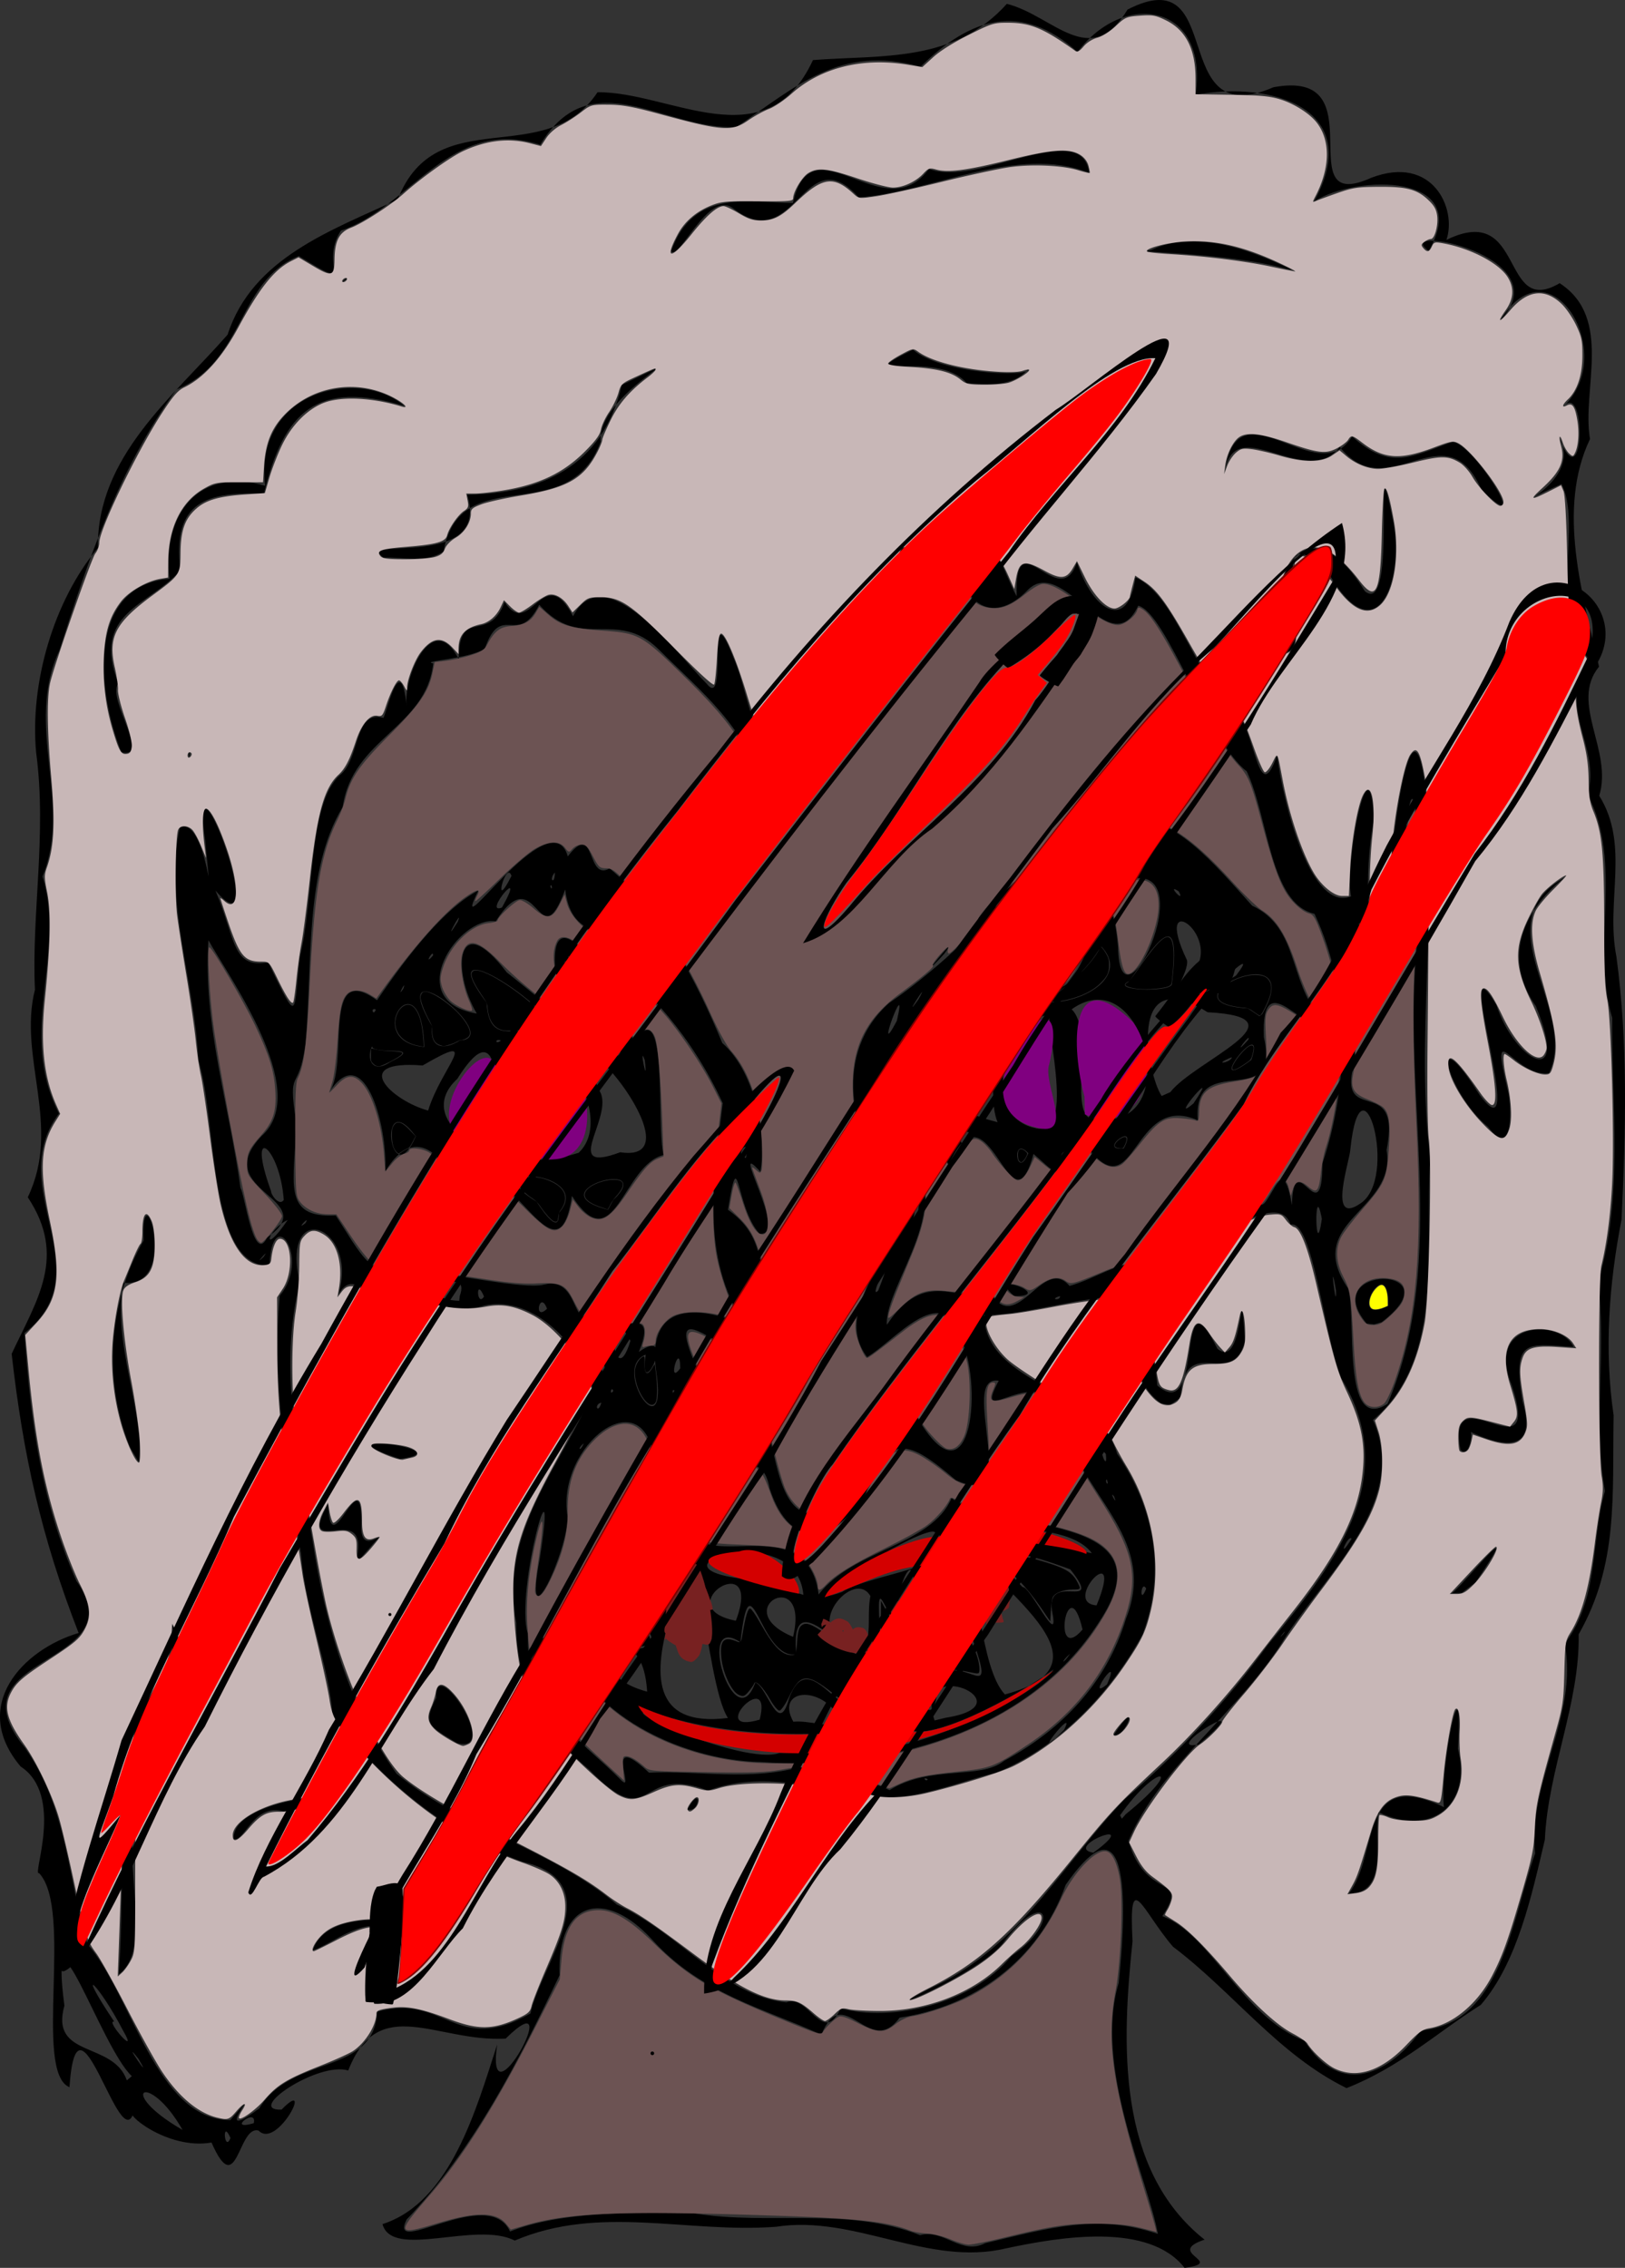 <svg xmlns="http://www.w3.org/2000/svg" width="1006.157" height="1404.105"><rect width="100%" height="100%" fill="#333333" stroke="none"/><g transform="translate(-92.612 -158.443)"><path d="M826.076 1562.548c-21.935-28.118-75.99-19.463-110.714-12.026-48.25 11.436-93.565-21.02-142.281-13.406-55.182 4.144-109.096-13.912-161.741 8.54-24.136-12.338-75.91 11.832-81.9-10.191 42.118-13.477 57.984-71.045 71.025-111.213-7.868 53.896 44.386-42.166 5.23-3.633-42.958 2.33-78.709-28.435-97.47 19.762-18.236-5.904-64.498 24.97-41.285 24.202 20.534-21.119-2.708 24.95-14.2 12.994-12.863-3.695-13.147 43.965-29.165 7.39-27.68 4.778-55.771-19.223-48.12-18.885-8.432 28.866-35.08-84.887-39.829-15.385-22.517-9.29 2.568-109.812-18.816-132.552-4.722 2.28 16.022-48.078-11.426-65.997-31.67-37.555 1.377-72.488 35.908-82.667-23.122-59.401-34.393-110.227-41.46-172.828 15.66-33.488 34.38-60.206 9.975-96.955 21.238-44.156-6.2-86.62 4.446-128.492-2.22-46.382 7.475-96.635.752-146.69-4.061-43.107 10.86-94.15 38.212-126.85-.695-56.596 46.374-93.284 80.322-132.025 15.372-47.574 64.229-64.457 105.316-83.658 24.02-61.496 91.288-17.629 123.742-66.436 44.974-.422 104.446 42.64 133.386-19.91 42.832-3.3 87.286 1.776 120.03-34.816 28.77 7.233 51.61 41.675 74.77 3.525 62.122-31.855 24.066 76.949 90.285 48.123 65.427-12.215 8.194 79.673 60.639 56.033 38.022-14.527 53.114 19.294 46.484 38.478 49.106-24.028 33.122 48.69 70.118 26.792 33.329 21.685 13.526 65.958 18.788 96.497-20.867 43.79-4.288 96.906 5.576 140.95-18.354 22.362 8.711 51.935.137 79.9 19.14 30.606 3.87 65.186 10.627 99.503 7.26 53.306 5.824 108.253 3.176 162.937-7.745 39.783-10.827 80.87-4.891 121.16-.854 50.415 3.002 92.31-21.67 135.628.882 42.296-19.01 83.933-20.896 127.035-8.162 34.682-17.087 76.177-39.67 102.337-27.604 17.44-49.547 38.22-83.106 51.545-41.968-20.518-70.3-59.488-107.502-87.571-19.114-22.24-27.557-50.125-25.03-3.31-6.575 62.382-10.281 141.253 44.604 184.714-25.177 8.279 13.779 13.992-12.376 17.451m-123.468-15.289c40.672-9.643 69.563-18.289 106.928-5.746-6.392-34.534-39.745-103.362-24.272-155.394 2.979-28.978 11.706-124.921-32.812-60.7-17.112 47.8-57.958 75.615-102.812 82.2-18.812 25.91-34.741-23.162-48.486 10.575-35.451-16.334-74.52-25.193-104.907-59.024-29.504-32.087-58.864-23.634-57.175 22.23-25.512 53.338-52.875 107.624-94.705 151.219-12.198 24.558 50.759-21.692 64.054 7.429 30.825-12.395 77.53-12.235 114.195-11.23 46.333 7.572 94.617-4.337 139.672 13.483 14.903-3.949 25.447 12.69 40.32 4.958m-467.298-65.14c-5.49-12.589-3.747 9.66 0 0m-29.66-4.959c-21.094-37.174-42.322-24.436 0 0m29.59-6.097c26.215-30.494-15.994 17.992 17.908-7.262 20.186-33.51 70.883-20.062 73.075-59.849 41.56-11.657 48.752 27.673 94.789 1.106 7.828-33.062 49.41-80.893-4.702-93.924-50.49-17.507-94.409-57.849-117.925-90.764-1.131-27.19-16.995-65.91-19.375-99.752-9.133-53.032-18.054-105.908-13.2-159.892 19.762-23.85-4.939-57.901-6.347-18.857-38.339 1.928-32.461-91.315-44.057-127.086-1.969-46.93-21.51-100.045-11.38-144.22 16.832-6.54 20.632 64.214 15.746 9.056-10.898-71.828 42.273 72.158 6.259 30.208 12.727 30.729 10.242 48.344 32.654 44.458 19.333 40.207 15.435 32.195 19.625-3.495 9.023-36.888 5.049-94.552 24.636-112.3 12.808-10.017 8.74-40.546 26.78-35.642.993 3.137 10.715-45.533 14.664-7.229-2.36-17.523 16.135-60.824 32.233-29.067.184-33.146 18.648-8.757 28.405-35.342 15.867 24.068 24.044-26.19 42.387 8.762 19.625-37.179 64.187 22.99 82.92 41.985 13.57 16.693-1.166-61.355 16.39-16.283 11.658 26.04 12.938 77.344 42.96 46.193 14.396 20.87.628-63.325 29.273-72.859 14.575-21.028 28.663-43.37 28.702-23.468 4.014-41.269 6.568 7.323 19.713-24.921-1.552 64.855 26.632-52.308 27.53 16.342 17.173-14.329 17.342 2.909 27.205 20.639-1.53-49.077 26.447 11.495 37.277-20.981 10.419 31.68 32.026 42.391 36.261 9.328 25.812 11.24 38.228 66.36 63.484 83.657 11.734 18.076 13.187 57.804 24.19 26.522 4.316 32.354 21.36 97.078 45.807 87.267-4.11-20.59 11.838-102.1 14.112-46.853-6.014 27.691-5.782 98.08 10.355 33.928.844-25.984 14.307-124.726 22.357-47.62 6.407 74.358-6.863 149.084 2.256 223.489-3.806 53.256 9.76 123.084-35.487 161.282 22.288 49.712-27.557 93.756-53.756 133.628-27.9 46.57-78.067 80.115-97.665 126.908 10.563 37.405 38.039 20.475 21.01 46.631 29.809 11.067 49.891 62.665 87.868 77.083 22.876 36.31 53.772 19.64 72.153-6.25 50.091-4.252 56.29-68.541 70.763-109.693-4.345-44.836 26.742-84.753 18.384-129.798 21.452-28.56 15.927-63.06 24.89-94.545-7.464-41.154.947-86.386-4.238-129.748 15.816-51.51 8.279-109.742 8.7-163.11-13.376-45.571 7.248-95.628-15.207-138.313 8.816-29.228-21.258-57.84 2.523-81.718-28.095-31.366-5.484-85.853-18.732-110.608-49.354 22.027 15.962.984-1.604-28.967 15.886 40.771 17.324-34.984 2.96-19.105 34.613-32.45-8.555-104.06-39.363-52.956 38.901-40.843-68.284-60.54-44.162-43.31 27.91-48.362-44.74-47.338-70.926-30.651 31.566-57.36-26.385-74.742-73.431-65.978 8.257-56.169-43.845-65.34-73.12-26.52-34.965-31.421-66.192-21.167-97.182 9.109-50.41-13.94-76.968 12.557-114.092 37.388-44.285 2.06-89.756-41.27-121.402 10.944-55.38-17.728-79.678 38.227-123.348 53.17-14.155 21.117 10.912 38.46-26.112 15.74-38.093 15.17-33.428 65.473-75.84 82.684-36.055 49.943-53.956 103.806-72.436 161.485-21.857 46.66 8.3 94.484-10.416 139.966 14.844 48.214-15.741 96.265 10.177 146.759-34.702 46.06 27.682 97.152-21.367 135.959 3.813 55.218 10.367 103.857 32.184 153.489 37.912 53.48-80.158 44.48-31.83 103.318 26.702 38.175 26.334 81.086 38.67 121.496 27.418 31.163 42.562 109.187 88.466 108.957m-69.147-90.194c3.626-45.382-.755-91.11 8.943-138.75-.333-33.21 29.352-44.182 24.154-77.89 24.274 47.057-38.65 56.086-18.645 106.51-17.07 32.424 9.68 92.222-14.452 110.13m120.217-14.943c13.286-39.249 115.732-3.147 46.823-13.522-16.567-6.947-35.115 9.735-46.823 13.522m641.549-35.227c18.737-23.777 5.599-78.913 58.812-53.385-2.925-22.304 12.359-98.704 8.641-36.195 8.964 35.5-17.324 54.709-49.079 39.25-3.27 15.354 6.714 50.663-18.374 50.33m-690.55-33.57c-1.795-26.776 91.088-31.827 31.5-16.995-19.003-6.11-24.66 18.705-31.5 16.994m754-152.168c4.014-1.088 49.029-57.52 14.942-6.867l-8.462 6.489zm-818.261-90.592c-18.398-45.729-10.831-94.82 8.508-127.882-2.05-46.996 23.455 29.343-12.49 26.182-7.5 35.987 13.848 82.954 9.435 110.95zm823.869 1.668c-9.22-49.476 51.624 19.466 31.54-40.52-16.054-39.113 30.027-40.97 38.429-23.148-28.897-1.872-38.02-5.574-31.63 33.535 11.023 36.605-18.87 25.302-31.947 19.122.968 3.133-1.318 15.941-6.392 11.011m17.144-199.821c-26.067-21.527-37.185-70.233-5.479-20.1 32.08 43.528-18.317-104.22 10.553-55.4 11.405 35.115 45.994 53.2 24.425.617-29.975-43.509 14.238-77.106 18.602-80.04-52.644 28.467 8.186 82.152-10.454 121.596-21.923 2.833-37.242-38.405-25.359 11.367 2.005 8.038 3.82 43.072-12.288 21.96M209.467 625.619c.876-4.507.876 4.507 0 0m-41.704-1.431c-15.444-38.826-21.23-103.003 29.776-107.435-4.413-40.63 18.365-69.302 59.274-57.526-7.08-58.826 57.691-73.572 86.155-49.459-53.99-16.086-74.46 2.988-86.965 54.272-34.725-1.025-57.05 4.146-51.72 47.602-20.105 22.444-55.08 25.837-38.508 69.83-7.02 10.544 20.867 46.836 1.988 42.716m720.504-61.819c-14.884-46.005 13.29-96.501 49.388-37.923 21.311 17.553 4.058-112.866 17.749-42.114 6.446 36.169-10.399 81.528-39.914 31.533-44.204-45.297-5.98 47.126-27.223 48.504m-558.258-58.706c-18.2-13.647 66.677 8.384 51.844-38.888 45.33-.752 83.977-17.064 95.754-67.986 55.184-26.471-15.786 5.174-13.108 35.152-20.285 55.03-86.795 10.617-97.28 67.918-10.628 7.383-25.153 3.307-37.21 3.804m679.858-42.17c-22.586-50.37-57.393 11.628-87.715-26.328-20.924 27.395-66.362-24-71.388 16.954 7.143-59.514 57.65 12.064 79.038-23.5 23.73 21.856 37.61 12.037 62.12 3.44 13.107.643 50.976 62.396 17.945 29.434m-318.67-65.877c-18.75-21.626-76.298.791-33.287-20.682 16.725 14.94 72.794 17.39 71.42 11.978-9.518 11.168-25.26 9.728-38.133 8.704M304.31 333.24c3.379-4.056 4.728-2.761 0 0m585-8.28c-37.73-10.69-100.946-10.076-84.077-11.624 37.84-18.41 90.279 15.756 89.428 12.31zM508.178 314c13.92-39.587 49.604-29.848 75.376-29.881 11.95-52.318 56.11 17.35 84.307-21.132 29.494 11.895 94.59-32.184 99.139 2.454-44.393-17.662-97.167 11.867-142.627 15.229-34.097-37.892-38.89 37.235-78.053 6.556-15.453-10.919-33.219 32.82-38.142 26.774M249.726 1472.976c2.357-10.383-17.7 5.265 0 0m-75.496-29.11c-19.003-17.73-51.408-117.892-41.744-43.65-9.143 32.677 30.133 21.828 38.664 46.243zm4.128-10.677c-11.969-15.362 10.312 17.402 0 0m-9.515-17.49c-15.304-29.508-30.447-42.893-5.516-5.58-6.096-1.457 15.943 23.463 5.516 5.58m444.295-13.793c31.144 8.533 81.25-2.398 105.719-32.362 30.977-21.239 22.28-43.535-4.247-9.445-13.465 20.605-97.133 54.132-37.552 25.27 49.488-26.216 75.882-75.528 111.73-112.767 32.9-28.196 62.466-59.584 88.929-95.837 38.723-47.197 84.047-101.567 45.385-164.997-10.998-27.778-17.61-98.362-31.4-95.149-9.415-27.943-72.099 33.97-53.686 1.632 6.346 10.618 31.82 8.398-3.211 13.586-24.288 17.204-34.321 31.917-57.51 29.791-25.086 2.424-55.343 11.53-75.464 10.95 1.007 43.883 70.74 44.9 82.479 85.891 23.11 33.733 30.374 73.136 15.733 111.892-19.498 35.932-51.939 70.23-91.084 85.759-18.44 3.743-68.456 24.892-82.605 9.667-28.612 2.086-59.819-11.895-95.38 1.234-44.44-17.3-33.515 28.03-73.539-12.927-28.522-23.98-45.466-51.838-45.15-90.896-10.775-56.793 27.588-96.008 47.666-143.732-7.525-27.183-36.372-59.28-67.323-52.783-18.618 6.318-37.918-3.9-56.959-9.064-15.589 6.768-24.503-14.16-33.545 2.383 13.107-42.642-36.035-60.774-23.959-7.302-13.207 53.2-.84 107.342 8.12 160.45 7.452 50.205 23.124 103.317 51.86 143.434 40.785 33.698 97.86 47.945 136.39 81.033 38.683 17.436 66.484 56.906 104.987 60.566 13.409-5.741 22.65 27.534 33.616 3.723m-94.828-123.183c8.929-16.578 7.882 2.502 0 0M375.65 1237.68c-17.219-10.652-21.451-11.362-12.937-28.058-1.417-28.456 40.577 35.345 12.937 28.058m406.659-5.182c16.47-24.955 7.47 2.035 0 0m-468.688-109.666c7.462-36.742-37.89 2.765-17.812-33.402.887 41.073 21.517-32.002 20.5 14.29-.419 22.87 25.043-9.92-.827 19.883zm26.688-61.147c-55.713-18.27 41.01-5.42 0 0m471.267-34.378c-29.97-21.253-7.97-70.26-2.36-11.054 29.757 25.535 10.767-75.188 37.21-22.77 17.197 14.475 13.556-55.316 17.066-4.888-7.903 31.276-37.38-6.464-39.99 35.273l-6.44 4.409zm-42.01 278.215c32.505-23.72-19.522-3.387 0 0zm20.017-23.792c38.171-30.896 19.3-31.799-3.455.638l1.12 2.113zm-146.16-14.981c25.23-15.746 56.171-6.211 70.866-18.095 35.935-19.365 63.572-48.356 75.496-88.007 20.743-52.001-30.69-76.96-39.99-125.885-13.166-36.683-56.371 11.636-38.787-21.483-25.9-3.939 16.229 81.696-26.605 61.526-29.071-24.73-41.512-30.143-55.855 8.583-18.394 29.068-46.056 37.255-59.371-3.3-9.108-49.953-67.196 54.764-71.188-15.646-5.44-54.427-61.223-11.19-53.993 32.753.682 20.737-28.025 82.737-17.129 25.956 11.772-75.976-15.525 20.358-7.493 46.636.438 48.381 9.394-31.453 11.818 21.331.313 35.335 22.182 45.157 45.996 69.5 9.575 9.406-12.033-32.051 17.266-4.676 29.925-1.4 62.664 5.21 93.346-3.5 20.75 8.232 37.728 5.41 55.624 14.307m-79.605-17.385c-51.612-.917-117.72-33.597-123.51-86.283 16.256-38.543 68.874-33.018 80.633-68.118-6.249 45.909 71.12-7.64 78.535 50.692 21.954-28.381 69.757-30.05 82.333-59.729 27.153 21.87 138.123 7.29 90.92 77.362-43.63 67.856-132.307 91.732-208.91 86.076m52.49-6.28c41.248 3.19 118.091-35.348 128.674-51.085-22.985 17.135-80.067 47.27-90.819 36.049-50.938 5.468-105.877 7.47-155.072-8.7-36.181-8.02 54.214 32.606 76.192 24.41 13.675.265 27.371.204 41.026-.673m-2.025-17.216c-10.168-24.842-42.42-22.904-30.466-1.46 10.217-.872 20.305 3.618 30.466 1.46m29.8-1.129c43.538.89-25.49-53.326-21.689-1.743-14.584 10.775 24.62-2.584 21.688 1.743m-81.086-1.63c8.4-33.578-34.02 10.168 0 0m-19.688-1.017c-15.333-23.899-17.606-147.512-35.603-63.679-10.436 34.704-12.708 69.776 35.603 63.68m134.782-.124c52.872-8.21-21.063-40.655-6.823 1.65zm-97.006-11.674c14.427-40.561 39.994 37.562 51.78-12.154 22.744-25.588 36.793 56.414 41.374-3.284 17.854-10.238 34.81 19.462 21.07-20.142-16.994-27.776-34.601-52.777-36.175-1.41-18.468-2.854-24.803-54.385-21.447-.686-3.76 42.447-57.27-47.57-52.04 10.17-23.024 3.343-28.313-63.715-34.596-7.519-28.299-19.335-3.634 61.063 9.225 24.842 7.732 3.047 14.335 33.627 20.809 10.183m133.724-2.76c73.405-19.61-9.543-66.62-29.5-101.036 14.045 28.496 13.677 83.985 29.5 101.035m-221.5-1.732c-3.394-53.886-49.668-13.424 0 0m261.944-23.558c-6.43 5.645-4.779 7.26 0 0m-282.833-3.577c39.36 5.893 23.457-18.769-3.34-23.768-10.902-1.47-4.96 36.407 3.34 23.768m159.124-32.049c-10.975-19.216-49.48 28.096-2.666 30.438 3.006-9.736.627-20.436 2.666-30.438m131.346 20.75c-9.088-39.376-19.753 22.849 0 0m-179.223 4.5c10.73-44.97-41.428-17.25 0 0m-127.897-4.658c-13.868-15.981-2.39 16.312 0 0m92.468-5.305c17.69-46.967-43.365-8.488 0 0m109.614-5.905c5.391-66.886-23.215 21.116 0 0m86.525 2.032c-6.084-29.039 33.012.231 10.932-27.95-9.046-3.108-66.384-25.77-29.5 11.022 4.292-1.134 22.4 37.504 18.568 16.928m-237.542-12.166c-6.978 5.004-5.033 20.05 0 0m-8.308 5.002c25.644-33.453-43.534 14.728 0 0m273.048 1.5c17.955-43.45-22.355-1.572 0 0m-309.798-2.802c29.487-.115 75.387-41.128 22.935-19.835-5.028-4.683-40.478 25.283-22.935 19.835m228.068.302c-1.67-35.586-30.068-19.009 0 0m-75.846-5.8c17.629-11.817 88.956-17.477 56.979-37.266-10.577-2.45-94.745 50.99-56.98 37.266m-23.963 1.8c-4.09-48.675-105.906-16.438-33.897-9.58 10.95 3.651 24.263 6.311 33.897 9.58m178.613-25.805c-19.4-26.533-112.283-9.243-39.47-7.4 13.146-.68 29.26 5.73 39.47 7.4m-101.611 139.95c-3.96-2.1-.935 2.254 0 0m167.84-21.545c41.544-35.122-25.766 5.238 0 0m-83.378-9.1c8.494-17.033-24.358 24.658 0 0m26.559-28.073c9.774-22.135-14.13 11.525 0 0m109.377-31.427c3.249-4.97-5.688 6.314 0 0m-85.127-27.846c-3.302-6.043-4.453 11.265 0 0m127.194-30.904c-2.32-3.048-9.56 15.405 0 0m-322.972-17.5c25.875-1.203 25.804-83.073 54.25-57.227 34 57.483 41.122-23.875 25.773-51.17-10.817-33.548-40.036 3.494-57.082 13.417-25.252-33.861 32.135-70.045 13.527-103.823-24.094-35.121-34.508-84.465.133-115.4 23.583-15.78 63.626-51.592 54.922-52.048 31.877-37.483 48.399-33.011 93.421-59.7 25.794-8.01 54.294 27.087 76.41 51.495 29.274 13.724 22.445 46.99 42.468 69.274-6.15 16.528-37.244-36.571-35.19 12.161 10.69 47.393-44.235 6.747-40.931 51.432-40.662-17.872-38.242 55.72-68.128 16.914-21.429 20.26-16.67 18.085-33.59 3.928-14.298 52.993-27.622-48.754-52.501 6.748-20.664-39.736 19.806-67.879 15.575-111.97 21.776-3.875 3.987 67.594 21.459 16.127 4.292-24.488 13.91-69.92 24.261-18.407 21.255 28.263 37.306-89.555 43.554-20.796.989 61.806 57.957-63.658-.002-39.314-5.232-12.547-36.813 25.33-41.442 14.272-26.556 18.286-45.993 32.09-62.078 49.232 7.637 11.502-75.815 65.593-30.529 100.897 38.194 31.39-10.772 83.865-9.068 109.025 23.944-36.024 44.262-13.241 64.551-19.08 16.104 25.51 32.277-24.288 48.544-4.986 16.724-4.689 29.964-15.428 46.184-14.107 8.564 2.268 27.748-26.88 30.784-19.885 9.81-26.907 28.024 0 36.503-28.259 7.08 38.783 16.873-33.001 24.197 12.25 1.243-39.024 18.747 19.163 18.932-25.906 16.225-48.531 17.818-106.02-4.915-154.501-27.73-6.313-28.265-59.08-41.983-88.245-23.768-17.97-49.504-97.97-67.162-102.532-17.648 37.485-46.868-33.06-68.978-9.124-21.822 22.023-43.35 7.971-43.424-29.144-14.146 38.768-18.843 18.909-24.873 16.86-18.959 32.088-51.197 22.127-52.44 72.564 1.646 35.819-16.778 78.756-23.08 45.131 9.58 30.538-13.76 64.544-21.397 16.318-7.122-36.393-36.68-59.496-62.725-85.53-26.207-25.743-48.022 1.546-73.967-27.673-13.375 26.593-23.523-2.156-33.733 27.24-10.326 6.579-40.36 7.608-31.921 9.101-4.292 39.909-50.052 46.308-56.032 88.877-23.666 39.222-18.587 95.587-23.034 146.48-4.278 31.901-11.325 13.247-5.775 48.775-.738 36.644-9.629 59.436 24.448 57.662 15.113 22.555 22.569 42.935 49.938 34.647 21.949.766 66.132 11.424 79.097 8.157 24.505-5.978 15.451 37.084 34.951 12.42-10.376 35.027 40.157-11.153 23.726 29.268 25.002-17.537-.603 34.139 4.23 1.705-21.82 8.248 14.554 61.069 6.408 9.618-6.802-51.72 41.917-33.929 55.136-27.714-28.31-43.07-19.226-92.248-13.83-137.658-19.178-41.254-44.635-69.153-75.282-94.18.45-18.464-18.647-8.439-22.245-38.116-16.569 44.987-17.245-20.638-43.043 19.738-22.697-3.631-58.823 49.28-11.712 57.104-15.848-26.849-12.335-65.837 18.542-25.51 23.162 18.003 49.974 44.917 30.092-.244-4.888-58.808 46.309 22.132 48.082 43.975 22.578-34.529 14.054 51.641 18.98 69.345-25.28 5.924-30.357 65.972-56.795 25.345-9.712 66.18-46.948-52.473-70.917 4.14-3.948-26.627-25.542-51.374-44.614-19.393 1.31-29.838-13.533-81.591-34.65-49.08 12.484-17.534-5.232-82.006 29.517-56.78 20.064-29.618 42.212-57.228 62.726-67.997-19.9 40.617 44.715-57.947 55.4-21.123 17.57-22.804 11.175 15.883 25.865 7.465 30.965 25.239 54.436 70.811 69.753 108.06 21.713 19.184 27.549 60.327 23.559 79.726-20.526-23.134 18.738 41.039-.581 38.303-15.092-16.912-12.501-58.21-19.421-14.74 23.74 16.592 17.067 35.793 27.037 49.94-22.38.68 30.974 50.183-6.128 40.725-19.197 5.941-64.526-46.46-39.327 9.102-12.817 1.403 6.236 46.549-12.495 33.4-8.62-13.941 21.515 44.597-5.15 17.5-1.663 45.93 46.725 8.272 33.652-12.346 42.417-55.94 16.118 67.995 65.583 47.845zM720.56 960.882c-19.156-16.66 26.241.366 0 0m61.872 124.062c-3.644-4.577 2.714 7.378 0 0m-4.46-10.575c-1.75 1 1.623 5.507 0 0m-224.662-11.98c-4.048.01-2.558 4.08 0 0m224.007-3.757c-6.016-7.688 1.528 13.268 0 0m-323.236-6.575c-4.339 3.334-2.482 5.87 0 0m497.692-24.518c38.558-90.855 7.973-191.862 18.498-287.061 4.66-26.178-1.493-139.468-7.995-58.859-22.592 44.88-16.55 87.485-10.615 79.884-.659 29.37-25.26 8.148-19.846 52.622-13.36 44.217 29.13 6.843 19.335 56.385 6.297 37.71-52.325 43.867-23.86 85.609 5.511 16.623-4.484 90.582 24.483 71.42m-12.963-49.64c-31.12-37.106 55.857-36.33 9.282-.829l-4.666 1.336zm13.453-10.907c.589-35.736-27.51 13.672 0 0m-487.317 59.93c-4.78.747-2.264 7.732 0 0m45.564-7.503c-3.802-2.004 1.575 7.579 0 0m-38.2.2c-1.21-3.656-2.467 3.562 0 0m-4.618-12.25c-8.121-31.977-1.296 14.507 0 0m46.092-1.71c.115-18.416-8.59 11.585 0 0m-30.84-17.009c-16.787-32.97-10.935 35.909 0 0m-20.802 4.267c-6.39-2.623-1.3 10.611 0 0m104.668-2.298c-5.576-1.372.405 6.363 0 0m-107.5-15c-2.51-7.748-4.997 8.778 0 0m-28-6.878c-4.49-12.258-8.673 8.465 0 0m-54-8c7.575-20.638-32.116 1.864-.36 3.072zm15 .413c-5.406-12.75-4.484 7.294 0 0m356.59-.278c-7.166 2.213.627 2.969 0 0m170.929-3.507c-4.493-25.46.509 16.103 0 0m-283.41.046c13.585-35.027-7.473 7.819 0 0m151.272-3.956c.744-12.472-4.314 11.39 0 0m31.869-16.156c13.51-14.44-16.298 7.487 0 0m-563.75-.684c5.115-7.152-7.463 7.272 0 0m2.25-12.012c35.12-24.388-36.716-28.077-3.349-62.957 31.28-27.754-21.555-99.89-33.03-121.078-3.512 51.86 12.735 101.32 19.847 153.485 2.638 3.455 8.019 47.813 16.532 30.55m12.697-10.852c-13.513 6.391-16.13 23.674 0 0m640.305-.636c-4.914-26.583-4.144 29.298 0 0m-250.773 1.54c5.434-36.745-7.377 14.403 0 0m-378.542 1.03c3.583-5.953-7.006 5.677 0 0m156.797-6.153c23.112-25.696-54.349-31.885-13.666-7.076.314.396 14.47 23.258 13.666 7.076m33.757-8.117c27.939-26.786-48.933-5.482-3.19 5.987zm462.302 2.352c24.664-15.226.825-97.602-5.879-33.878-.113 6.513-14.395 47.597 5.88 33.878m-666.296-2.402c-2.368-33.413-23.674-48.968-7.833-5.375-.232 1.89 4.998 9.621 7.833 5.375m123.971-14.845c-4.197-21.2-31.431-3.577-7.018 7.322zm337.034-14.069c-10.863-11.687-7.35 17.767 0 0m-174.91 2.882c3.965-14.565-8.349-1.38 0 0m201.557-4.402c-9.763-1.699-7.03 12.302 0 0m-405.9-8.944c-24.064-32.497-16.222 37.383 0 0m100.832 10.189c26.187-24.688-25.11-92.535-29.823-58.3 25.628 33.214-30.635 76.864 29.823 58.3m25.745-.332c53.084 8.157-46.138-107.136-11.841-36.08 6.048 16.764-24.56 49.696 11.84 36.08m-63.326-2.305c-2.44-7.433-9.816 10.553 0 0m-9.84-5.19c-4.256-20.865 1.35-84.176-27.795-37.85-27.992 25.85 23.788 52.908 27.795 37.85m384.914 5.127c9.798-17.784-17.203 1.892 0 0m-93.074-8.503c-11.81-8.529-9.525 16.706 0 0m-281.5 3.642c-1.21-3.656-2.467 3.562 0 0m319.198-7.902c28.608 8.514 3.18-74.437 10.837-70.362-30.343 3.043-44.52 62.724-10.837 70.362m-22.698-3.476c-8.594-19.899 8.12-66.647-19.023-23.007-19.197 13.01 9.28 20.471 19.023 23.007m61.5-2.098c55.458 7.694 28.842-99.701-15.656-67.797 15.234 14.834-4.318 71.162 15.656 67.797m-414.107-5.106c8.324-27.24 34.304-49.844-3.393-27.918-46.105-3.614-18.939 21.891 3.393 27.918m473.882-4.418c18.517-27.445-16.973 14.44 0 0m-14.332-7c14.765-19.225 85.312-46.211 23.088-49.456-50.675-31.69-37.45 38.47-28.444 51.853zM409.05 811.847c-6.838-9.894-1.369 51.412-.889 6.248zm285.068 8.853c14.942-26.2 4.778-47.607-.815-5.198-5.673 14.645-19.856 26.729.815 5.198m-202.285-5.814c-3.996-11.67 2.295 19.22 0 0m375.575-.267c10.345-30.17-32.083 24.266 0 0m-533.097 1.295c27.307-13.435-26.305-.06-7.22-15.195-9.139 7.633-6.78 24.808 7.22 15.195m521-2.898c-13.149 5.352-.28 3.32 0 0m-378.053-7.099c-4.743-25.607-52.522-92.851-28.087-28.161-.533 8.27 27.7 50.2 28.087 28.161m-121.947.75c-1.751-57.932-40.17-3.547 0 0m22-4.037c28.833-1.319-47.997-61.515-17.103-8.651-1.789 14.173 8.121 14.445 17.103 8.651m488.19-.429c2.422-5.872-11.725 13.094 0 0m-462.748.511c-3.598-1.648-3.876 2.845 0 0m245.147-12.222c7.629-32.337-15.11 28.752 0 0m-225.402 5.694c46.82 10.451-71.935-74.862-28.605-16.953 1.345 21.618 11.805 17.85 28.605 16.953m302.174-5.807c23.587-41.255-3.349-33.254-7.607 7.25zm149.451-4.033c29.737-51.46-67.006-6.977-8.812-3.565l7.127 4.836zm-548.812-2.843c-3.471-1.724-1.65 4.669 0 0m336.088-6.511c8.358-15.242-11.729 16.552 0 0m78.833 2.206c24.857.313 51.832-17.012 33.827-35.239-6.235 14.922-29.254 30.723-33.827 35.24m-65.33-2.32c-7.167 2.213.626 2.968 0 0m169.078-6.507c26.752-62.697-48.742 22.91 0 0m-501.67.25c2.453-7.098-4.754 7.176 0 0m475.858-2.8c5.802-46.936-7.044-30.617-26.105-2.102-13.824 6.268 25.405 7.244 26.105 2.103m11.646-5.5c22.771-23.176-24.99-56.827-2.253-9.375 1.385 7.536-12.223 24.594 2.253 9.376m28.138.078c16.78-21.834-22.15 14.59 0 0m74.259.413c-.58-10.318-2.729 14.146 0 0m-254.903-13.892c12.075-16.793-21.433 23.374 0 0m-181.497 3.7c-2.555-3.587-2.555 3.588 0 0m203.5-4c13.653-17.72-15.982 17.871 0 0m-338.61 1.424c.633-4.778-6.357 7.21 0 0m336.172-9.673c9.926-10.26-11.575 10.232 0 0m-320.85-11.25c4.237-10.716-10.947 17.616 0 0M482.31 734.7c-1-8.193-5.525 3.076 0 0m451.662-6.332c-1.75 1 1.623 5.507 0 0m-224.662-1.4c-11.41 4.652-.682 2.69 0 0m24.297-5.35c8.018-14.26-20.316 25.003 0 0m-330.211-1.281c16.45-29.323-12.552 4.967 0 0m313.358-7.633c13.289-18.812-22.617 23.304 0 0m35.224-6.429c5.814-12.987 4.596-4.235-4.21 5.343zm70.46 4.027c-8.497-5.661 4.651 8.656 0 0M409.31 700.73c-3.38-10.354-12.264 24.478 0 0m328.656 9.14c9.806-12.488-9.513 6.616 0 0m-303.973-3.438c-1.925.434 1.432 4.384 0 0m336.826-8.113c6.2-15.21-17.1 24.63 0 0m-334.68.3c-4.126 4.874.198 7.932 0 0m314.298.25c3.734-4.565-6.735 5.434 0 0m-8-1c3.734-4.565-6.735 5.434 0 0m21.411-.292c4.031-6.166-6.892 6.321 0 0m10.962-12.958c4.72-13.66-22 22.111 0 0m2-7c-1.21-3.655-2.467 3.563 0 0" style="fill:#000"/><path d="M733.99 856.456c-57.115-13.11 25.704-115.433 8.314-39.204-4.467 11.865 16.831 46.288-8.314 39.204M764.1 837.379c-7.991-28.994-10.392-85.378 30.142-46.008 20.35 29.711 1.796 71.064-29.943 56.976zM396.038 867.389c-64.417.73 15.16-100.306 3.311-27.88-6.234 6.066 16.01 39.535-3.31 27.88M420.872 873.903c21.781-24.014-22.443-99.695 26.852-54.834 14.633 23.767 13.071 67.912-26.852 54.834" style="fill:purple;stroke-width:.899"/><path d="M603.214 1147.347c10.988-24.526 108.87-59.048 60.563-19.535-21.246 1.333-43.231 14.313-60.563 19.535" style="fill:#d40000;stroke-width:.899"/><path d="M765.205 1120.547c-20.62-8.785-103.574-9.992-38.624-14.68 10.56-1.413 41.498 9.678 38.624 14.68M571.511 1243.333c-28.007-2.082-75.855-11.655-83.716-28.866 50.56 22.9 109.901 19.087 163.935 14.117 14.868 10.61 68.253-18.87 93.385-35.881-46.861 40.428-112.84 54.808-173.604 50.63M587.24 1145.148c-19.582-3.608-89.259-21.246-36.85-26.171 15.556-5.528 39.138 16.704 36.85 26.17M456.913 1150.24c15.403-32.297 90.135-33.286 27.414-8.735-8.118 5.505-18.19 7.55-27.414 8.735" style="fill:#d40000;stroke-width:.449"/><path d="M688.286 826.304c-.002-.144 1.131-2.434 2.519-5.09 2.337-4.476 2.6-5.298 3.593-11.2 1.74-10.352 4.303-18.054 6.01-18.054 2.026 0 1.47 8.316-1.075 16.088-2.287 6.981-4.809 11.736-8.15 15.37-1.591 1.73-2.895 3.029-2.897 2.886M717.494 796.193c.003-3.217 2.708-14.17 4.747-19.23 2.915-7.227 7.616-13.54 10.084-13.54 3.353 0 1.286 9.158-4.64 20.558-2.861 5.505-3.62 6.581-6.709 9.528-1.915 1.827-3.482 3.035-3.482 2.684M741.312 778.574c.37-.342 4.213-3.565 8.539-7.163 11.82-9.83 19.1-17.556 22.915-24.314l1.468-2.602 1.282 1.487c.706.818 1.842 2.6 2.527 3.959 1.05 2.085 1.244 3.034 1.244 6.067 0 4.691-1.119 7.038-5.363 11.25-6.294 6.246-17.334 10.516-30.14 11.656-2.693.24-3.049.191-2.472-.34M796.589 770.594c-3.941-.482-7.19-1.596-7.19-2.464 0-.336.619-.977 1.376-1.424.823-.485 3.525-3.883 6.72-8.451 8.812-12.603 13.852-18.36 17.048-19.474 4.276-1.49 5.666 6.29 4.074 22.79-.619 6.4-.637 6.469-1.95 7.267-2.632 1.6-13.545 2.556-20.078 1.756M829.395 773.897c-4.514-1.614-.052-11.798 9.171-20.93 3.3-3.266 7.005-5.711 8.668-5.718 1.355-.006 2.385 1.636 2.383 3.803 0 2.363-1.753 8.756-3.943 14.393-1.745 4.49-1.749 4.495-4.181 5.693-4.301 2.117-10.157 3.452-12.098 2.759M868.988 784.934c-3.09-2.177-3.489-2.329-7.08-2.693-14.494-1.469-18.976-6.132-12.011-12.497 4.703-4.299 13.582-7.7 19.936-7.635 5.005.05 7.456 1.212 9.017 4.274 1.655 3.247.866 7.92-2.535 15.016-1.935 4.037-3.097 5.842-3.76 5.842-.16 0-1.766-1.038-3.567-2.307M855.617 820.256c-.897-2.337 7.91-13.553 11.313-14.407 2.183-.548 2.434 1.238.9 6.391-.623 2.09-.99 2.512-3.944 4.546-5.33 3.668-7.796 4.703-8.27 3.47M784.164 869.036c-.531-.214-1.095-.6-1.254-.857-.541-.875 1.138-3.238 3.255-4.58 3.822-2.426 5.091-1.012 3.065 3.415-1.044 2.28-1.243 2.466-2.616 2.44-.817-.016-1.92-.204-2.45-.418M749.986 875.03c-.485-1.266.884-3.03 2.895-3.73 1.033-.36 2.01-.522 2.172-.36.401.4-1.46 3.332-2.643 4.16-1.252.878-2.07.854-2.424-.07M723.586 877.022c-.798-1.139-.94-4.903-.234-6.22.67-1.255 2.434-1.077 4.103.413 1.383 1.236 1.414 1.338.826 2.757-.776 1.873-2.596 4.05-3.387 4.05-.335 0-.923-.45-1.308-1M402.478 795.836c-4.541-1.625-7.282-6.206-7.942-13.274-.267-2.853-.5-3.367-3.653-8.06-6.187-9.21-7.685-13.715-4.987-15.001 6.856-3.269 44.978 24.173 47.38 34.105.216.894.037 1.45-.707 2.193-.938.939-1.245.979-5.32.693a556 556 0 0 0-4.997-.335c-.37-.018-4.415.101-8.988.265-7.582.271-8.531.22-10.786-.586M470.327 810.273c-6.796-4.748-18.814-22.841-20.82-31.346-.35-1.483-1.582-5.426-2.738-8.763-3.348-9.67-4.827-16.513-4.02-18.614 1.847-4.815 16.575 14.34 26.672 34.694 5.861 11.813 8.186 19.006 7.251 22.436-1.02 3.744-2.673 4.16-6.345 1.593M464.724 905.838c-8.498-2.827-11.726-6.265-9.315-9.92 4.036-6.121 21.56-9.715 22.824-4.68.402 1.601-1.113 4.514-4.019 7.725-1.321 1.46-3.04 3.919-3.82 5.463-.779 1.543-1.464 2.795-1.523 2.782-.058-.014-1.924-.63-4.147-1.37M432.875 912.443c-1.336-1.336-3.658-4.19-5.16-6.343-2.23-3.198-3.351-4.326-6.118-6.16-1.862-1.235-4.51-3.46-5.884-4.944-2.193-2.37-2.48-2.893-2.36-4.309.11-1.299.441-1.79 1.709-2.532 2.346-1.374 9.74-1.3 14.37.142 12.664 3.946 16.385 11.157 10.116 19.61-.592.798-1.107 2.314-1.263 3.718-.324 2.911-.52 3.247-1.893 3.247-.717 0-1.916-.828-3.517-2.43M379.857 890.366c-2.485-1.898-4.344-4.89-4.341-6.992.005-4.232 4.895-7.474 9.432-6.253 3.034.817 6.32 4.913 6.818 8.502.135.97-.089 1.14-2.096 1.602-2.756.633-3.863 1.217-6.045 3.189l-1.697 1.533zM337.99 871.463c-1.799-1.94-2.697-5.293-2.697-10.07 0-3.691.141-4.498 1.048-5.955 2.108-3.392 5.07-2.542 10.22 2.93l3.341 3.554-1.827 3.512c-1.427 2.744-2.141 3.638-3.26 4.086-.789.316-2.279 1.144-3.312 1.841s-2.003 1.267-2.156 1.267-.763-.524-1.357-1.165M325.804 818.39c-.522-.102-1.533-.796-2.247-1.542-1.218-1.273-1.297-1.584-1.297-5.108 0-2.063.132-3.884.294-4.046s1.232.024 2.377.413c1.248.424 4.879.86 9.053 1.088 7.48.408 8.666.788 7.133 2.287-2.103 2.057-12.844 7.492-14.139 7.154a36 36 0 0 0-1.174-.245M351.475 805.858c-10.402-2.065-16.005-9.546-13.49-18.013.846-2.85 2.297-5.015 4.238-6.323 4.911-3.31 9.501 1.528 11.482 12.1.748 3.99 1.548 12.973 1.149 12.901-.13-.023-1.651-.322-3.38-.665M364.953 805.44c-3.32-1.174-4.711-3.855-4.716-9.087-.002-2.497-.246-3.253-2.262-7.027-2.815-5.269-4.931-10.99-4.931-13.333 0-1.98 1.198-3.582 2.68-3.582 4.796 0 17.033 8.568 23.068 16.152 4.662 5.858 5.892 9.772 3.745 11.92-.943.942-3.64 2.029-5.056 2.036-.278 0-1.392.497-2.475 1.103-1.772.99-6.6 2.525-7.788 2.475-.257-.011-1.276-.306-2.265-.656" style="fill:#000;stroke-width:.449"/><path d="M942.528 968.866c-2.323-.992-2.601-4.69-.66-8.784 1.455-3.072 4.47-6.067 6.107-6.067 2.269 0 3.818 3.921 3.838 9.715l.01 3.198-2.359.982c-2.782 1.157-5.566 1.541-6.936.956" style="fill:#ff0;stroke-width:.449"/><path d="M569.528 1210.793c-4.584-8.012-9.102-12.535-9.987-9.999-.321.921-1.886 3.188-3.478 5.039-2.546 2.96-3.277 3.19-6.084 1.911-4.473-2.038-9.887-13.703-10.744-23.147-.982-10.835 1.551-13.274 10.062-9.685 1.739.733 2.297-.021 2.937-3.968 1.833-11.311 3.53-17.043 4.908-16.585.797.264 3.342 3.865 5.656 8.003 8.829 15.785 13.791 20.87 20.368 20.87 2.127 0 2.529-1.13 2.993-8.417.395-6.202 1.137-8.855 2.822-10.087 3.227-2.36 6.62-.797 21.53 9.923 11.139 8.007 13.313 9.087 18.427 9.147 7.946.094 9.047-2.358 9.1-20.27l.043-13.981 3.598 6.525c5.647 10.241 8.664 13.935 13.157 16.113l4.172 2.022 1.575-11.69c1.497-11.115 4.009-17.162 7.63-18.369 2.592-.864 12.09 9.05 19.595 20.451 7.14 10.847 11.24 20.801 11.24 27.284 0 2.837-.359 3.03-4.131 2.23-9.352-1.984-12.469-2.253-16.771-1.446-3.84.72-4.527 1.365-4.564 4.286-.023 1.891-1.148 5.726-2.499 8.523-1.35 2.796-2.475 6.371-2.499 7.944-.067 4.477-1.65 3.465-7.949-5.084-11.327-15.373-17.08-18.556-24.825-13.733-2.272 1.415-4.135 3.296-4.139 4.18-.004.885-1.686 2.563-3.737 3.73-2.545 1.447-4.16 3.728-5.092 7.185-1.725 6.407-3.267 6.097-14.602-2.936-15.918-12.684-20.08-12.345-27.088 2.21-2.273 4.718-4.948 8.58-5.945 8.58s-3.552-3.042-5.679-6.759M736.356 1152.725c-3.6-5.244-8.927-11.822-11.838-14.618-6.692-6.428-10.692-12.817-9.679-15.458 1.079-2.81 10.387-1.63 26.219 3.326 11.914 3.73 15.663 6.19 18.844 12.366 2.05 3.981 1.894 4.215-2.83 4.215-6.532 0-12.198 2.43-12.89 5.529-.336 1.503-.761 5.307-.946 8.453l-.335 5.72zM465.734 1176.28c-2.548-6.1-2.363-15.01.383-18.368 2.15-2.628 2.442-2.655 8.69-.789 11.02 3.293 21.963 12.866 20.14 17.618-1.11 2.892-5.011 3.842-14.766 3.597-4.674-.118-8.854.363-9.29 1.069-1.483 2.399-3.31 1.291-5.157-3.126" style="fill:#000;stroke-width:1.271"/><path d="M492.385 1025.94c-4.737-5.245-7.82-15.427-6.319-20.868.787-2.85 2.682-5.607 4.535-6.599 1.098-.588 1.168-.32 1.063 4.098-.162 6.78 1.821 7.935 4.864 2.832l1.47-2.464.749 5.625c.977 7.339.944 15.862-.07 17.875-1.303 2.59-3.67 2.401-6.292-.5" style="fill:#000;stroke-width:.636"/><path d="M689.48 1129.631c.601 5.526 2.64 10.752 4.54 15.935 1.257 2.68 2.08 5.58 3.486 8.183 2.654-.982 5.58-1.418 7.962-2.948.6-.385 0-1.427-.043-2.138-.323-5.26-1.76-10.448-2.852-15.583-1.59-5.81-3.566-11.585-6.355-16.942-1.6-2.788-.926-1.526-2.07-3.762-.685-1.27-.722-2.776-1.372-4.056-.22-.43-.313-1.347-.78-1.222-2.69.717-5.068 2.306-7.602 3.458.87 4.456 3.059 8.622 5.824 12.2.728.94 1.547 1.806 2.321 2.71 3.598 3.9 7.734 7.306 11.177 11.358.541.637 1.01 1.332 1.514 1.998 1.329 2.13 3.194 4.246 3.666 6.792.01.054.34 2.111.611 2.057 2.8-.558 5.711-1.19 8.12-2.722.603-.383-.352-1.389-.603-2.058-.692-1.836-1.89-3.939-2.778-5.619-2.863-4.64-5.724-9.33-9.368-13.414-1.575-1.765-2.036-2.098-3.669-3.537-2.698-2.14-4.392-3.596-8.889-.477-1.526 1.06-.056 8.832.158 10.321 1.763 8.272 3.627 16.532 5.752 24.72 1.634 4.637 1.37 4.924 9.683.512.692-.368.007-1.57-.039-2.353-.146-2.51-.438-4.334-.77-6.864-.211-1.218-.41-2.44-.633-3.655-.22-1.193-.707-4.07-1.267-5.379-.079-.184-.266-.44-.459-.387-2.812.765-6.006.962-8.293 2.768-.892.704.347 2.245.52 3.368 1.011 5.47 2.653 10.794 4.567 16.008.51 1.388 1.022 2.779 1.634 4.126.374.823.446 2.611 1.318 2.371 3.197-.88 5.7-3.392 8.55-5.087-.646-4.687-2.127-9.164-3.684-13.606-.298-.849-.438-1.772-.901-2.543-.123-.204-.015.556-.218.682-1.963 1.226-4.082 2.183-6.123 3.275 1.305 2.113 1.207 2.117 3.104 4.274 3.194 3.632 6.118 5.515 11.45 1.972 1.122-.746.725-2.597 1.087-3.895l.104-1.921c.016-.65-9.165-.875-9.181-.226l-.001 1.66c2.497-1.919.24-.455 6.794-.904.116-.01-.235-.071-.312-.158-.576-.643-1.077-1.351-1.632-2.013-2.658-3.167-1.91-2.274-5.099-5.366-2.948.456-6.12.151-8.843 1.367-.933.417-.752 1.932-.826 2.95-.084 1.161.135 2.331.358 3.473.896 4.588 2.781 8.936 4.51 13.248 3.362.073 6.81.98 10.086.218.815-.19-.162-1.668-.33-2.488-1.419-6.858-4.07-13.426-6.769-19.858-2.53-5.294-.743-3.793-10.418-2.886-.307.029-.295.56-.317.867-.103 1.41.348 4.417.527 5.567.19 1.223.432 2.437.648 3.656.393 1.77 1.011 4.612 1.463 6.438.173.7-.145 1.923.557 2.09 9.38 2.24 9.002 2.213 8.92-2.713-.102-1.077-.165-2.158-.305-3.23-.981-7.511-3.225-14.744-5.27-22.012-.376-1.16-.724-2.328-1.128-3.478-.241-.686-.096-1.87-.806-2.027-.625-.14-.424 1.433-1.038 1.616-5.879 1.753-7.816-1.277-5.602 1.558 4.113 5.15 7.455 10.843 11.5 16.045 1.107 1.384 2.126 2.84 3.297 4.17 2.105 2.39 10.13 1.294 8.842-1.608-.157-1.194-.21-2.43-.518-3.6-.666-2.528-1.886-4.809-3.3-6.995-.636-.906-1.231-1.842-1.907-2.72-3.258-4.225-7.41-7.634-11.122-11.433-1.454-1.532-2.407-2.43-3.642-4.136-1.361-1.88-2.387-3.986-3.695-5.895-.134-.196-.332-.34-.498-.51-2.595.83-5.109 1.984-7.786 2.492-.345.066-.329-.623-.524-.916-.045-.068.056.155.071.235.067.34.117.683.174 1.025.341 2.024.12.903.64 3.164 2.06 6.742 4.732 13.288 6.59 20.095 1.169 4.008 2.453 7.974 3.632 11.978.25.85.466 1.709.733 2.553.144.455.02 1.349.496 1.342 2.724-.035 5.362-.968 8.042-1.453.13.276.142.652.391.828.176.124-.084-.422-.117-.634-.058-.366-.096-.735-.156-1.1-.268-1.633-.334-1.942-.844-3.642-.236-.785-.505-1.56-.758-2.34-1.737-5.212-3.57-10.396-5.431-15.562-.166-.6-8.642 1.749-8.476 2.348zM508.177 1148.803c-.743 3.02-1.346 6.079-1.873 9.143-.142.824-.376 1.643-.374 2.479 0 .144.237.204.381.208 2.872.06 5.745-.014 8.617-.02 1.568-6.54 2.595-13.24 2.699-19.976.017-1.13.961-3.4-.169-3.386-1.581.02-2.186 2.287-3.279 3.43-2.334.117-5.286-1.235-7.004.35-1.813 1.672-.937 4.846-1.28 7.289-.528 3.777-1.364 11.945-1.309 15.938.02 1.477-.908 4.194.555 4.397 3.622.502 7.061-1.902 10.592-2.853 1.526-6.03 2.635-12.151 3.769-18.263.234-1.262 1.537-2.803.71-3.784-.649-.77-1.005 1.973-1.957 2.304-1.975.687-4.166.368-6.249.551-.131 1.952-.314 3.9-.395 5.855-.026.61-.4 9.527.193 11.273.133.394.444-.796.84-.92 2.59-.811 5.868-.067 7.932-1.828 1.246-1.063-.02-3.276-.03-4.914-.058-5.043-.587-10.09-.433-15.138.023-.755.076-1.514.214-2.256.221-1.186.23-1.084.463-.722-1.31 2.448-5.99 1.248-6.337-1.422-.12-.93-.401-2.315.41-2.786 5.118-2.97 5.176-2.391 6.981-.22-.61-.863.785 1.046.099 1.545-6.24 4.537-8.044.643-5.805 4.758.45.827.88 1.664 1.32 2.496 1.69 3.287 3.436 6.547 5.085 9.854.423.847 1.626 3.542 2.311 4.547.127.186.348.286.521.429 2.7-1.052 5.783-1.418 8.102-3.157.692-.52-.274-1.712-.49-2.55-1.55-6.056-4.255-11.76-6.535-17.56-.395-1.135-.783-2.273-1.185-3.406-1.612-4.54-1.942-5.593-9.108.365-.758.63.238 1.958.374 2.934.242 1.726.507 3.448.76 5.172 1.873 11.563 3.815 23.113 6.13 34.596 2.334 2.137 1.493 1.554 8.482-1.366.528-.22.12-1.142.088-1.713-.216-3.87-1.023-7.746-1.66-11.56-1.438-6.446-.95-13.013-11.406-5.836-1.352.929-.803 3.184-1.1 4.798-.415 2.247-.69 4.517-1.034 6.776-1.118 7.984-1.01 6.45-1.689 14.004-.096 1.066-1.296 3.06-.235 3.2 1.242.166 1.24-2.382 2.375-2.915 5.886-2.762 5.29 3.135 4.136-4.733-.752-3.345-1.377-6.864-2.707-10.057-.484-1.16-.997-2.353-1.828-3.296-3.535-4.01-5.688-3.372-10.871.205-1.035.714-.99 2.31-1.484 3.466-1.02 5.237-1.225 6.45 7.944 6.143.307-.01 1.558-3.696 1.698-4.21.029-.108-.017-.222-.026-.333-2.763-.071-5.547-.565-8.288-.211-.484.062-.427.882-.557 1.352-.423 1.518-.75 3.624-.958 5.21-.052.398-.466 1.009-.113 1.198.328.176.415-.617.623-.925-.326.501 6.77 5.107 7.096 4.605.37-.507.802-.973 1.108-1.52 1.3-2.327 1.581-5.216 1.616-7.82.013-1.02.742-2.543-.139-3.058-2.52-1.473-5.683-1.339-8.524-2.009-.803 1.309-1.111 1.514-1.277 3.182-.023.231-.001.573.213.663 3.897 1.648 7.14 5.429 8.313 2.029.19-.552.314-1.124.472-1.687.39-3.424.442.018-5.208-1.444-.567-.146-.748-2.059-.913-1.498-.232.791.453 1.587.652 2.387.375 1.51.683 3.038 1.073 4.545.467 1.806.997 3.596 1.495 5.394 1.77 5.012 2.218 9.487 9.278 10.841 1.865.358 3.49-1.715 4.767-3.122 1.035-1.14 1.47-2.734 1.89-4.215 1.348-4.751 1.45-9.807 1.814-14.676-.025-2.27.023-4.544-.076-6.813-.065-1.5.852-3.681-.416-4.486-11.676-7.414-8.69 1.218-8.037 6.344.692 3.968 1.4 7.945 2.627 11.792.327 1.026.089 2.733 1.124 3.028 8.406 2.397 7.944 1.954 9.486-1.995.102-1.113.278-2.221.306-3.339.093-3.822-.253-7.668-.753-11.45-.971-7.348-2.532-14.617-4.597-21.735-.647-1.897-1.182-3.836-1.94-5.692-.551-1.348-.571-3.522-1.979-3.893-12.399-3.268-9.524 3.405-8.04 9.88.524 1.54.992 3.1 1.573 4.619 1.665 4.353 3.797 8.485 6.018 12.573.394.726.382 2.096 1.205 2.165 2.927.245 5.806-.89 8.71-1.335.027-.332.125-.666.082-.996-.245-1.88-1.053-4.053-1.77-5.725-1.592-3.718-3.756-7.132-5.963-10.506-.277-.356-4.376-5.846-4.798-5.82-5.85.37-8.975.442-7.305 4.926 1.998 2.983 2.05 4.212 8.072 1.158 1.51-.766.64-5.083-.494-5.734-1.602-.92-3.556-1.244-5.404-1.234-.878 0-1.535.85-2.303 1.275-.573.625-1.234 1.179-1.72 1.874-4.365 6.255-3.366 16.002-2.558 23.057 1.667 6.952.447 8.612 10.793 9.791 1.143.13 1.67-1.677 2.09-2.75 1.38-3.532 1.045-9.02.71-12.448-.23-2.368-.781-4.695-1.172-7.042-2.592-2.221-4.521-5.637-7.777-6.663-1.614-.51-3.092 1.591-4.168 2.897-1.035 1.257-1.434 2.937-1.918 4.49-1.954 6.271-2.451 12.912-2.478 19.437 3.306 1.414 6.322 4.206 9.917 4.241 1.428.014.884-2.726 1.124-4.133.789-4.624 1.206-11.464 1.254-16.062.026-2.52.751-5.229-.218-7.554-1.391-3.336-4.359-5.767-6.538-8.65-1.25 1.164-2.8 2.072-3.75 3.492-.915 1.367-1.525 8.363-1.58 9.038a89 89 0 0 0 .06 15.128c2.858.937 5.613 2.279 8.574 2.811.468.084.708-.672.9-1.108.386-.881.594-1.833.803-2.772.696-3.126.997-6.352.955-9.55.077-.636-8.917-1.713-8.993-1.077zM613.788 1168.574c.338-.23.667-.907 1.015-.69.328.203.016.976-.348 1.106-1.024.367-2.209-.102-3.258.184-.22.06.062.454.144.666.673 1.73 1.043 2.148 2.066 3.826.964 1.385 2.203 2.135 3.487 3.106.317.24.54.701.935.736 2.105.185 4.313.507 6.339-.096.961-.286 1.252-1.567 1.878-2.35-1.89.448 2.944-2.631 1.924-2.445-1.67.304-3.116 1.493-4.802 1.688-.73.085-1.35-1.211-2.016-.899-.595.279-.181 1.3-.236 1.955-.064.757-.08 1.518-.121 2.277.085.893.241 3.9 1.129 4.125 2.585.653 5.346-.021 7.99-.367.343-.045.45-.526.693-.77.027-.028.146-.046.109-.036q-2.27.572-4.538 1.148c-.836-.964-1.78-1.844-2.507-2.892-1.362-1.964 4.23.072 8.321 1.182.468.127-.202 1.144-.663 1.294-.867.284-1.82.134-2.73.2.499-.172 1.337.83 1.588.35 1.313-2.516 2.79-5.238 2.7-8.075-.016-.525-6.101-1.142-6.143-1.15-1.226-.225-2.427-.573-3.64-.86-4.431-1.184-8.55-3.22-12.627-5.27-2.011-1.01-3.86-2.118-6.035-2.712-1.405 2.49-3.384 4.734-4.214 7.469-.182.597 1.129.545 1.727.724 2.519.753 4.967.458 7.288-1.497 1.755-1.478 1.252-4.21 1.116-6.086-.52-2.38-.302-2.158-.564.743.308-.53-7.182-4.884-7.49-4.355-1.24 3.977-1.4 2.384-.885 4.72.645 1.36-.282-.181 1.321-.835 1.26-.514 2.678-.49 4.021-.703.147-.023-.276.134-.424.13-.364-.01-.802-.394-1.08-.159-2.322 1.965-4.272 4.33-6.408 6.496 1.047 1.684 3.466 3.407 4.956 4.418 4.608 3.125 9.689 5.397 15.136 6.591 3.153.474 5.377 1.137 8.472.604.478-.082 1.026-.261 1.296-.664 1.613-2.411 2.715-5.132 4.235-7.602.067-.11.19.17.285.256l-1.161-.493c-1.446-.036-2.914-.357-4.339-.108-.843.147-1.57.723-2.238 1.258-.488.391-1.685 1.117-1.168 1.47 2.273 1.55 4.998 2.439 7.695 2.98.464.094.29-.992.081-1.417-.682-1.388-1.766-2.538-2.65-3.808-3.986.766-4.439-.132-6.298 1.97-.253.287-1.028.822-.663.936 2.228.693 4.764.141 6.929 1.014.65.263-.09 1.85.59 2.019.588.146.307-1.172.461-1.758.068-1.083.263-2.165.205-3.248-.132-2.46-.875-7.498-3.812-8.484-5.116-1.72-7.144 1.423-8.831 4.693 3.296-.465 7.966 2.405 4.873-.75-.446-.454-.576-.478-1.054-.702-.993-1.779-2.97-6.416-4.545-7.295-4.267-2.378-6.082-2.457-9.556-.137-.529.353-.821.97-1.232 1.456-.348.514 6.922 5.438 7.27 4.924zM646.29 1164.1c1.15 1.77 1.354 2.395 3.62 3.68 2.753 1.559 7.795 2.305 10.595.6.753-.458 1.335-1.152 2.002-1.728.38-1.337 1.06-2.623 1.14-4.011.051-.886-.322-1.78-.76-2.551-1.788-3.142-4.373-3.239-8.243-2.099-1.234.364-3.22 3.752-3.941 4.873-2.04 4.48-.768.72-.509.638 1.297-.415 2.697-.407 4.057-.468.012 0 .564.526.513.099-.03-.253-.117-.496-.176-.744.107-2.656-.164-5.35-1.196-7.825-.672-1.612-1.175-2.175-2.132-3.507-1.618-1.654-.46-.926-.811-.564-1.857 1.914-3.856 3.694-5.633 5.683-.093.104.18.215.273.318.32.354.625.72.966 1.053.575.561 1.186 1.084 1.778 1.626 1.738 1.44 3.535 3.034 5.69 3.838.774.289 1.612.896 2.395.635 2.118-.706 4.218-1.779 5.79-3.364.748-.755.427-2.083.64-3.125.276-2.683-.074 1.51-6.669 2.086-.772.067-.9-1.514-1.668-1.618-.457-.062-.236.893-.309 1.349-.357 2.24-.227 1.915.001 4.307 2.598 4.854.446 2.67 8.468 3.591.512-.35-4.435-7.578-4.946-7.228 5.69 1.727 4.76-.178 5.58 3.047-.053-1.529.482-4.395.137-5.648-.414-1.502-.362-3.908-1.875-4.282-6.634-1.642-6.801.61-7.85 3.85 1.818 1.419-.424-.155 5.303-1.312.243-.049.78.512.532.522-.324.013-2.162-1.38-2.353-1.527-.634-.488-1.246-1.003-1.869-1.505-1.263-.935-2.48-1.937-3.789-2.807-.494-.33-1.03-1.172-1.548-.881-4.718 2.65-7.723 3.237-6.004 6.36 1.768 2.615 2.01 5.568 2.342 8.637.41 1.767 1.438 5.588 3.435 6.222 4.395 1.397 5.96 1.149 8.716-1.572.509-.503.789-1.193 1.183-1.79.273-.521.669-.996.82-1.565.035-.13-.219-.167-.35-.194-1.52-.314-3.133-.272-4.583-.826-.717-.273-.435-1.186-.205-1.59.371-.65.787-1.275 1.18-1.913.25-.222.751-.332.747-.665-.003-.255-.997-.2-.755-.119.348.117 1.194-.122 1.078.227-.013.038-2.084.421-2.253.353-.412-.169-.646-.613-.968-.92-.308-.536-7.894 3.818-7.586 4.354z" style="fill:#782121"/><path d="M227.176 1469.559c-11.847-2.866-23.799-12.821-34.252-28.532-3.796-5.705-13.434-23.045-21.418-38.533s-16.66-31.08-19.28-34.651c-5.796-7.895-6.63-10.584-14.028-45.256-3.222-15.099-7.29-32.414-9.038-38.478-3.987-13.824-13.94-34.86-21.517-45.48-10.818-15.16-12.894-23.138-8.33-32.01 3.265-6.348 7.17-9.749 23.632-20.576 16.605-10.922 19.184-13.155 22.368-19.363 4.005-7.81 3.194-14.702-3.221-27.403-3.102-6.14-8.487-19.73-11.968-30.199-10.27-30.892-15.702-59.056-19.892-103.139l-1.992-20.963 6.927-7.482c13.689-14.785 15.544-29.072 8.251-63.547-6.636-31.37-5.775-46.374 3.512-61.2l2.935-4.686-2.548-5.761c-7.635-17.26-9.773-37.639-6.88-65.584 3.353-32.396 3.809-53.781 1.4-65.672-1.88-9.273-1.892-10.779-.131-15.77 4.373-12.394 5.082-27.285 2.635-55.347-2.54-29.137-2.788-49.255-.723-58.543 2.428-10.916 25.561-77.144 28.053-80.312 1.329-1.69 2.416-4.66 2.416-6.6 0-8.204 23.433-56.662 38.9-80.445 6.898-10.605 9.698-13.814 13.795-15.807 11.958-5.815 23.337-18.452 33.374-37.064 13-24.106 22.18-35.684 32.44-40.918l4.845-2.472 8.804 5.23c11.855 7.043 13.349 6.61 13.494-3.907.16-11.543 2.925-16.882 10.177-19.652 7.38-2.818 24.9-14.175 32.703-21.2 10.164-9.149 28.635-22.4 36.266-26.016 14.487-6.865 28.523-8.567 41.948-5.084l6.722 1.743 3.32-5.018c1.968-2.973 5.733-6.24 9.238-8.016 3.254-1.649 8.726-5.173 12.16-7.83 6.137-4.75 6.431-4.832 17.049-4.756 8.715.062 14.982 1.212 32.413 5.944 38.306 10.4 44.04 10.799 54.13 3.758 3.786-2.642 9.567-5.823 12.847-7.068s9.56-5.473 13.956-9.395c18.169-16.212 43.984-22.629 72.254-17.96l8.77 1.449 6.826-6.216c4.232-3.852 12.568-9.082 21.93-13.758 14.518-7.25 15.478-7.54 24.69-7.48 13.727.089 21.647 3.437 41.362 17.485 1.189.847 2.648.03 5.059-2.836 2.018-2.398 5.468-4.586 8.53-5.411 3.054-.822 7.658-3.739 11.342-7.184 5.888-5.508 6.647-5.832 15.065-6.435 7.822-.56 9.7-.224 15.986 2.85 12.375 6.055 18.375 17.864 18.379 36.17l.003 9.62 22.18.34c17.725.272 23.8.84 30.237 2.828 8.587 2.652 18.145 8.707 22.516 14.265 8.686 11.042 8.475 27.982-.566 45.465-2.092 4.046-2.086 4.166.178 3.168 1.294-.57 7.215-2.75 13.158-4.841 9.468-3.334 12.61-3.818 25.422-3.915 17.453-.132 23.863 1.521 30.728 7.925 3.805 3.55 5.19 5.954 5.725 9.934.79 5.901-1.513 14.444-3.896 14.444-.861 0-2.654.796-3.985 1.77-2.055 1.502-2.164 2.076-.723 3.813 2.336 2.813 3.746 2.563 5.345-.948 1.266-2.777 1.788-2.912 7.282-1.894 16.961 3.142 34.387 12.335 39.71 20.948 4.104 6.64 3.683 13.369-1.277 20.405-5.743 8.148-4.093 8.086 2.908-.11 10.633-12.445 21.458-13.69 31.83-3.663 2.733 2.642 6.73 8.521 8.884 13.066 3.437 7.253 3.91 9.582 3.871 19.066-.049 11.956-3.2 21.408-8.928 26.79-3.666 3.445-4.045 5.597-.666 3.788 3.389-1.813 5.052.636 6.508 9.582 1.227 7.536.577 15.838-1.566 20.006-1.13 2.199-1.332 2.208-3.591.164-1.316-1.192-3.044-4.137-3.839-6.547-2.067-6.263-2.837-4.373-1.007 2.47 2.32 8.671-.72 15.406-11.34 25.139-8.8 8.062-8.034 8.369 4.74 1.896l6.454-3.27 1.505 3.526c.977 2.287 1.788 16.709 2.31 41.025.885 41.308 1.924 47.514 9.975 59.562l3.702 5.54-3.044 4.486c-6.725 9.911-6.944 19.695-.95 42.605 2.48 9.476 3.451 16.465 3.576 25.722.135 9.939.783 14.179 2.972 19.44 5.362 12.882 6.605 25.598 6.655 68.115.036 30.068.5 41.69 1.94 48.454 2.443 11.474 4.43 86.403 3.017 113.764-1.002 19.412-3.315 37.136-6.634 50.844-2.089 8.626-1.954 117.966.161 130.613 1.023 6.114.92 9.931-.44 16.524-.974 4.716-2.666 15.724-3.759 24.463-3.464 27.695-8.002 44.36-15.172 55.718-3.084 4.885-3.309 6.358-3.767 24.63-.442 17.646-.913 20.955-5.112 35.959-11.545 41.256-12.46 45.457-13.134 60.377-.586 12.952-1.505 17.523-8.06 40.116-8.58 29.573-12.061 39.245-18.613 51.713-8.973 17.077-24.115 29.67-38.618 32.121-4.368.738-6.74 2.46-14.175 10.286-15.432 16.246-30.797 21.278-44.587 14.602-5.2-2.517-13.911-10.54-16.886-15.552-.635-1.07-4.815-3.88-9.29-6.246-9.648-5.1-24.178-18.442-38.5-35.354-15.074-17.8-26.216-28.965-33.444-33.512a1047 1047 0 0 1-6.775-4.282c-.23-.157.416-1.621 1.438-3.255 1.021-1.634 2.233-4.589 2.693-6.567.91-3.91-.398-5.431-11.974-13.927-4.001-2.937-7.027-6.758-10.07-12.717l-4.35-8.52 3.079-6.677c6.592-14.295 32.315-48.383 40.736-53.984 5.097-3.39 13.823-12.234 13.823-14.01 0-.924 6.02-8.66 13.377-17.19s18.037-22.384 23.733-30.786 16.253-23.105 23.458-32.673c22.946-30.468 32.48-46.856 36.58-62.867 2.641-10.322 2.458-27.129-.393-36.043l-2.237-6.99 7.095-7.667c11.727-12.671 19.439-29.816 23.712-52.712 2.615-14.014 4.554-98.622 2.607-113.764-.788-6.13-1.1-30.111-.787-60.377 1.127-108.67.692-150.94-1.688-163.779-3.097-16.71-5.143-19.84-9.057-13.859-4.012 6.132-10.053 38.027-11.617 61.331-.822 12.257-6.822 34.79-9.956 37.39-1.481 1.23-1.967.775-2.69-2.518-1.36-6.194-.964-29.446.78-45.783 2.326-21.78-.688-35.29-5.707-25.584-3.372 6.52-7.193 28.352-8 45.71l-.782 16.843h-4.255c-5.071 0-12.889-6.45-17.636-14.549-7.197-12.282-15-35.518-19.015-56.633-3.622-19.045-3.005-18.007-6.564-11.039-1.72 3.367-3.812 5.899-4.65 5.627-.837-.272-3.837-7.031-6.667-15.02-6.368-17.972-7.913-20.858-14.576-27.235-6.994-6.693-12.565-14.983-26.006-38.697-13.427-23.69-19.387-31.809-27.102-36.92l-5.848-3.872-1.598 6.06c-.88 3.333-1.624 6.406-1.655 6.828-.171 2.343-6.719 7.495-9.525 7.495-5.218 0-12.934-8.103-18.387-19.31l-4.88-10.03-2.632 4.46c-3.913 6.632-7.495 6.94-17.4 1.495-12.965-7.126-15.815-6.232-17.816 5.59l-.967 5.72-3.71-8.263c-6.09-13.564-9.774-16.086-17.593-12.043-3.747 1.938-3.75 1.936-3.75-1.844 0-2.081-.62-6.672-1.377-10.202-2.292-10.69-6.508-8.352-16.236 9.004-3.99 7.12-7.307 10.927-8.49 9.743-.341-.34-1.087-4.855-1.658-10.032-.95-8.615-1.16-9.12-2.477-5.968-.791 1.895-2.657 4.663-4.146 6.152l-2.707 2.707-3.166-2.974c-3.106-2.918-3.2-2.928-4.97-.507-.992 1.357-1.804 3.788-1.804 5.402 0 2.241-.713 2.935-3.016 2.935-3.631 0-9.994 6.642-20.09 20.974-3.94 5.592-8.904 11.185-11.033 12.428-8.325 4.86-13.742 21.807-16.71 52.268-.81 8.318-1.984 16.469-2.61 18.113-1.235 3.25-3.212 3.93-4.066 1.401-.35-1.04-2.652.056-6.67 3.178-9.6 7.46-16.23 6.265-21.47-3.871-1.05-2.029-4.58-12.498-7.845-23.265-6.797-22.413-13.667-38.507-16.094-37.704-1.12.371-1.867 5.06-2.426 15.256-.445 8.096-1.222 15.388-1.727 16.205-.584.945-9.315-7.013-23.978-21.855-27.278-27.61-33.8-32.154-46.148-32.154-7.432 0-8.236.296-12.76 4.708l-4.828 4.709-2.664-4.073c-3.292-5.032-8.264-7.819-12.174-6.821-1.626.415-6.018 3.062-9.758 5.882-3.741 2.82-7.558 5.128-8.483 5.128-.924 0-3.409-1.728-5.52-3.84l-3.84-3.839-2.14 4.51c-2.471 5.209-7.158 9.271-11.874 10.29-9.932 2.149-14.094 6.641-14.094 15.217v3.353l-3.62-3.875c-6.832-7.315-12.778-6.473-19.86 2.811-3.572 4.683-8.266 16.726-8.348 21.419-.049 2.751-.143 2.722-1.947-.604-1.043-1.923-2.439-3.496-3.101-3.496-1.518 0-5.348 7.563-8.115 16.023-1.892 5.788-2.456 6.425-5.216 5.898-4.723-.903-9.878 5.132-13.319 15.593-3.819 11.61-6.64 17.068-10.835 20.957-8.974 8.32-13.27 24.096-17.825 65.463-1.771 16.079-4.047 33.525-5.059 38.768-1.011 5.244-2.429 15.496-3.15 22.783-.72 7.287-1.64 13.579-2.042 13.98-1.154 1.155-4.21-3.51-9.72-14.836-5.07-10.42-5.132-10.487-9.968-10.487-10.612 0-13.515-3.582-21.064-25.99-2.342-6.953-4.26-12.905-4.26-13.225s1.102.414 2.449 1.632c8.552 7.74 9.627-7.84 2.098-30.421-5.364-16.09-10.707-26.693-13.449-26.693-2.18 0-2.585 9.756-.953 22.88l.95 7.626-3.077-7.42c-1.692-4.08-4.067-8.513-5.277-9.85-2.752-3.04-7.57-3.153-8.878-.207-1.719 3.873-2.161 41.532-.626 53.297.805 6.166 3.415 23.046 5.8 37.51 2.386 14.465 4.96 32.426 5.722 39.914s2.186 17.104 3.164 21.368 3.534 21.45 5.679 38.193 5.11 35.618 6.59 41.946c5.91 25.278 15.394 38.436 26.9 37.321 3.258-.315 4.116-1.014 4.385-3.57.806-7.675 2.948-12.711 5.404-12.711 7.35 0 8.56 20.684 1.806 30.823l-3.6 5.404.083 30.506c.091 33.693 2.14 55.238 9.856 103.595 2.398 15.031 5.015 31.905 5.817 37.498.801 5.593 4.552 23.04 8.334 38.769 3.783 15.73 7.55 33.176 8.373 38.769 1.825 12.41 5.104 17.312 25.81 38.58 28.874 29.656 60.722 50.775 94.13 62.42 6.291 2.194 13.573 5.392 16.18 7.107 6.31 4.148 9.877 11.37 9.877 19.993 0 8.876-2.192 15.972-11.962 38.72-4.431 10.32-8.455 20.598-8.942 22.843-.725 3.343-2.077 4.642-7.468 7.178-16.186 7.612-25.22 7.801-43.502.912-16.985-6.4-25.777-8.202-34.632-7.096-8.486 1.06-10.434 1.74-10.443 3.64-.035 7.157-6.732 17.956-14.337 23.121-2.248 1.527-11.638 5.766-20.867 9.421-20.244 8.018-26.064 11.564-33.927 20.673-5.931 6.869-16.026 13.921-16.026 11.195 0-.768.935-2.825 2.079-4.57 3.451-5.268 1.064-4.835-3.639.66-4.526 5.288-5.271 5.538-11.787 3.962zm-53.57-97.328c2.63-4.908 2.725-6.563 2.725-47.667 0-38.59.22-43.084 2.343-47.935 2.24-5.118 2.248-5.733.179-13.982-3.872-15.436-1.317-23.977 14.207-47.491 4.88-7.392 9.624-16.122 10.542-19.4 2.176-7.775 1.18-21.747-1.964-27.548l-2.405-4.44-.684 10.17c-.735 10.926-2.373 15.053-15.055 37.932-3.584 6.466-6.821 14.293-7.624 18.43-4.098 21.131-6.681 47.466-7.788 79.38-.66 19.022-1.505 43.112-1.877 53.532l-.678 18.946 2.678-2.422c1.472-1.331 3.903-4.709 5.402-7.505m127.468-12.655c14.665-7.554 22.282-9.42 29.561-7.238 2.583.773 9.754 1.795 15.935 2.27 9.363.72 11.142.565 10.652-.925-1.561-4.753-27.415-8.621-42.562-6.368-12.267 1.824-19.034 4.829-24.247 10.766-3.633 4.138-5.398 8.43-3.466 8.43.366 0 6.723-3.121 14.127-6.935m639.45-33.029c4.222-4.908 5.449-11.235 5.457-28.147.004-8.447.34-15.691.746-16.098s2.837.174 5.402 1.291c2.91 1.267 8.487 2.063 14.832 2.116 8.587.073 11.05-.408 15.832-3.092 11.17-6.266 16.644-19.787 14.241-35.167-.637-4.078-.914-11.99-.616-17.584.487-9.127-.748-15.15-2.706-13.192-1.715 1.715-5.808 24.794-7.257 40.92-1.509 16.796-1.69 17.523-4.18 16.726-15.147-4.848-20.14-5.352-26.536-2.68-6.498 2.715-10.677 8.822-14.304 20.906-7.46 24.848-8.478 27.799-11.437 33.14l-3.086 5.57 5.405-.725c3.622-.486 6.329-1.8 8.207-3.984m-694.153-35.752c7.357-8.611 11.347-10.813 19.239-10.617 7.67.19 23.215-4.593 23.215-7.145 0-2.438-5.061-2.399-17.532.136-18.91 3.843-34.584 13.618-34.584 21.568 0 5 3.105 3.733 9.662-3.942m758.289-150.915c7.294-7.214 17.151-23.778 14.15-23.778-.645 0-7.328 6.578-14.85 14.618l-13.677 14.618h4.43c3.512 0 5.569-1.129 9.947-5.458m-825.497-88.922c-.374-7.166-2.769-24.183-5.322-37.815-4.754-25.383-6.937-50.403-4.865-55.755.797-2.06 3.126-3.657 7.414-5.085 9.004-2.996 11.968-8.625 11.996-22.777.013-6.363-.708-12.27-1.82-14.935-3.269-7.821-5.786-5.026-5.786 6.425 0 3.747-.519 7.133-1.153 7.525-.635.392-2.953 5.145-5.152 10.562s-4.49 10.992-5.094 12.39c-2.357 5.469-5.384 21.002-6.748 34.632-1.71 17.086-.066 35.533 4.713 52.893 3.26 11.841 9.184 24.969 11.267 24.969.756 0 .968-5.013.55-13.029m822.451 5.084c.704-.873 1.654-3.34 2.111-5.482l.831-3.894 8.532 2.908c13.848 4.72 20.697 3.565 23.868-4.023 1.682-4.026 1.613-5.937-.697-19.24-2.911-16.762-3.048-20.865-.904-27.15 2.108-6.181 7.134-7.73 21.828-6.727l11.413.78-1.972-3.065c-3.216-4.998-12.074-8.784-20.551-8.784-18.806 0-25.243 12.12-18.386 34.618 4.88 16.014 5.205 19.179 2.33 22.727l-2.455 3.032-11.234-2.893c-13.602-3.503-14.985-3.524-18.225-.284-1.961 1.96-2.542 4.237-2.542 9.957 0 4.078.381 7.796.847 8.262 1.342 1.341 3.811.99 5.206-.742m25.517-198.61c1.935-5.788 1.245-18.287-1.686-30.507-1.904-7.938-2.479-15.889-1.15-15.889.424 0 2.94 1.718 5.591 3.818 6.067 4.805 14.841 8.829 19.33 8.865 2.976.024 3.656-.71 4.976-5.374 3.488-12.323 1.983-22.847-8.285-57.937-5.265-17.993-6.063-30.404-2.445-38.028 1.178-2.482 6.1-8.431 10.937-13.221s8.41-8.71 7.939-8.71c-1.98 0-12.283 8.012-15.166 11.793-1.718 2.253-5.45 8.959-8.296 14.901-8.867 18.522-8.466 30.09 1.773 51.171 5.226 10.76 9.57 23.892 9.57 28.933 0 1.118-.782 3.1-1.737 4.407-4.306 5.889-16.742-5.666-25.276-23.486-6.241-13.032-9.417-17.807-11.843-17.807-2.914 0-2.255 8.547 2.629 34.14 5.054 26.477 5.784 38.756 2.265 38.079-1.201-.232-4.373-3.563-7.048-7.402-15.55-22.32-20.903-26.643-19.693-15.907.923 8.182 9.957 23.138 20.822 34.472 10.866 11.334 14.005 12.023 16.793 3.689M211.286 625.379c0-.658-.572-1.196-1.271-1.196-.7 0-1.271.892-1.271 1.982s.572 1.628 1.27 1.196c.7-.432 1.272-1.324 1.272-1.982m-37.092-4.796c.241-2.514-1.472-9.675-4.216-17.62-2.542-7.362-4.49-15.18-4.328-17.373s-.732-8.497-1.987-14.007c-4.254-18.692.398-27.591 23.232-44.435 17.264-12.736 17.379-12.911 17.515-26.682.137-13.791 2.72-20.935 9.824-27.172 5.944-5.22 13.941-7.551 29.742-8.671l12.648-.897 2.828-9.702c1.556-5.337 5.058-14.337 7.783-20.002 6.096-12.669 16.235-22.748 26.594-26.436 10.863-3.867 29.963-2.845 47.428 2.537 4.93 1.52 1.775-1.911-5.085-5.526-22.005-11.598-49.09-7.617-66.526 9.777-8.754 8.734-12.58 17.921-13.527 32.49l-.662 10.168H240.68c-14.171 0-15.063.162-21.767 3.94-13.922 7.843-21.907 23.923-22.131 44.564l-.114 10.477-4.798.815c-8.435 1.434-19.68 7.957-24.42 14.166-6.921 9.064-9.725 18.105-10.509 33.89-.774 15.59 1.039 30.65 5.483 45.54 3.886 13.023 5.193 15.273 8.59 14.79 2.115-.301 2.87-1.402 3.18-4.63m717.654-59.077c3.384-2.475 4.51-11.399 3.24-25.665-1.746-19.616-1.533-30.568.629-32.362 4.1-3.403 13.188 3.528 24.266 18.509 10.734 14.514 19.501 18.048 27.27 10.993 8.467-7.688 12.197-30.6 8.433-51.797-2.653-14.942-4.571-21.54-5.865-20.173-.576.608-1.303 12.832-1.615 27.164-.824 37.758-3.454 43.323-13.998 29.622-11.854-15.404-21.719-21.877-30.757-20.182-12.966 2.433-21.01 21.141-19.342 44.987.797 11.397 2.801 20.568 4.495 20.568.532 0 1.992-.749 3.244-1.664M361.744 503.32c3.671-1.02 5.275-2.318 6.337-5.132.839-2.223 3.576-5.03 6.677-6.847 5.512-3.23 9.4-9.445 9.4-15.025 0-2.713 1.037-3.597 6.673-5.691 3.67-1.364 14.389-3.747 23.819-5.296 29.614-4.866 39.4-10.483 48.133-27.63 1.5-2.944 2.726-6.07 2.726-6.947s2.284-6.271 5.077-11.987c5.035-10.307 11.98-18.345 23.158-26.801 2.597-1.964 4.742-4.048 4.767-4.63.054-1.232.71-1.468-11.716 4.202-9.29 4.239-9.738 4.644-11.262 10.169-.873 3.165-3.466 8.508-5.763 11.873s-4.563 8.178-5.035 10.696c-.635 3.384-3.212 6.936-9.894 13.634-13.377 13.41-28.48 20.593-50.981 24.247-6.292 1.022-13.935 1.86-16.984 1.863l-5.543.005.823 4.39c.7 3.734.361 4.692-2.273 6.418-3.62 2.372-9.268 10.514-10.387 14.974-1.037 4.129-6.476 5.674-25.41 7.217-15.687 1.279-18.69 2.358-15.902 5.716 1.28 1.543 4.508 1.96 15.136 1.954 7.43-.004 15.72-.621 18.424-1.372zm661.781-33.923c0-6.326-19.918-32.355-27.93-36.498-3.18-1.645-4.438-1.423-15.413 2.725-20.486 7.74-30.795 7.063-43.82-2.879-6.55-5-7.06-5.11-9.032-1.952-.811 1.298-3.94 3.646-6.955 5.217-6.952 3.623-11.46 3.082-31.217-3.749-15.913-5.502-24.608-6.423-29.34-3.109-3.786 2.652-7.657 10.474-8.549 17.277l-.724 5.519 1.91-5.084c1.05-2.797 3.47-6.438 5.38-8.091 3.016-2.613 4.315-2.903 9.903-2.212 3.538.438 11.265 2.22 17.171 3.96 14.7 4.332 25.977 4.317 32.4-.042l4.727-3.207 4.031 3.403c5.89 4.973 13.42 8.035 19.835 8.067 3.1.016 12.904-1.763 21.79-3.952 17.38-4.284 21.596-4.256 28.882.188 2.305 1.406 5.737 5.252 7.627 8.545 4.049 7.058 14.682 18.127 17.413 18.127 1.051 0 1.911-1.014 1.911-2.253m-306.458-73.979c4.541-1.302 12.809-6.404 12.824-7.913.005-.488-1.78-.263-3.966.499-2.503.872-8.566 1.084-16.37.573-20.65-1.353-39.786-6.2-48.239-12.22-3.308-2.355-3.373-2.345-10.83 1.655-4.126 2.214-7.698 4.652-7.938 5.418-.289.922 4.432 1.67 13.96 2.215 16.32.932 25.272 3.189 30.81 7.766 3.385 2.8 5.024 3.157 14.625 3.198 5.947.025 12.753-.51 15.124-1.19m-409.811-63.59c.432-.699.213-1.27-.486-1.27s-1.625.571-2.057 1.27-.213 1.271.486 1.271 1.625-.572 2.057-1.27m578.354-10.106c-22.606-10.678-39.97-14.721-58.966-13.73-11.516.6-26.467 4.612-23.535 6.316.632.367 7.442 1.053 15.132 1.524 21.72 1.33 45.685 4.322 61.013 7.617 7.69 1.653 14.555 3.021 15.254 3.04s-3.305-2.126-8.898-4.767m-364.66-18.463c9.124-11.41 15.742-17.19 19.682-17.19 1.158 0 5.43 2.001 9.494 4.448 5.747 3.46 8.76 4.45 13.564 4.45 7.843 0 12.566-2.4 21.303-10.822 16.66-16.06 23.645-17.206 35.924-5.891 3.493 3.218 3.565 3.227 14.058 1.71 5.8-.839 24.24-4.89 40.978-9.003 16.737-4.113 35.736-8.2 42.22-9.081 13.84-1.882 32.24-1.026 42.04 1.955 3.74 1.138 6.943 1.887 7.118 1.664.175-.222-.19-2.285-.81-4.583-.708-2.621-2.651-5.108-5.21-6.669-6.768-4.126-17.512-3.324-44.239 3.304-25.543 6.334-37.411 7.91-44.58 5.923-4.315-1.196-4.92-1.01-8.262 2.55-4.655 4.958-12.471 8.541-18.708 8.576-2.712.016-12.597-2.546-21.965-5.692-18.735-6.29-24.51-6.916-30.446-3.297-3.84 2.341-9.39 11.58-9.39 15.63 0 1.746-2.772 1.978-21.926 1.837-19.998-.147-22.55.09-29.018 2.696-9.11 3.67-16.28 9.852-20.452 17.634-8.61 16.06-4.275 15.985 8.626-.15" style="fill:#c8b7b7;stroke-width:1.271"/><path d="M596.294 1404.84c-7.575-6.633-10.156-7.823-16.978-7.823-13.674 0-29.325-7.92-57.879-29.286-22.919-17.15-32.738-23.889-40.675-27.915-3.146-1.596-8.973-5.4-12.95-8.454-12.24-9.402-25.732-17.131-61.614-35.296-33.316-16.867-52.394-28.004-63.602-37.13-14.381-11.709-36.794-60.886-47.402-104.01-4.458-18.12-16.846-90.124-19.691-114.447-2.575-22.014-2.496-53.683.173-69.919 1.15-6.99 2.147-19.669 2.217-28.172.12-14.525.314-15.662 3.209-18.75 3.715-3.962 6.69-4.132 12.249-.696 8.017 4.954 11.633 18.014 9.14 33l-.952 5.72 2.646-3.495c3.204-4.231 6.4-4.404 15.417-.835 4.659 1.845 8.293 2.449 11.846 1.97 3.793-.513 8.75.474 19.067 3.796 16.373 5.271 30.452 6.685 42.996 4.319 10.072-1.901 17.988-.45 28.966 5.31 13.013 6.83 28.92 25.557 34.813 40.987l2.043 5.35-5.093 10.703c-2.802 5.888-10.856 21.286-17.898 34.22-19.7 36.178-25.563 53.429-25.919 76.266-.254 16.304 2.255 43.695 4.948 54.022 2.796 10.72 10.776 26.4 18.76 36.863 8.01 10.494 34.401 35.123 41.54 38.765 6.899 3.52 10.26 3.223 21.615-1.903 11.021-4.976 16.032-5.432 26.723-2.432 6.624 1.858 7.727 1.85 14.066-.114 10.418-3.228 33.165-3.837 52.903-1.419 9.234 1.132 20.533 2.058 25.109 2.058 5.89 0 9.704.742 13.063 2.542 6.43 3.447 22.61 3.43 37.07-.036 20.123-4.824 46.52-13.035 54.122-16.835 25.574-12.783 50.842-35.837 69.279-63.209 9.976-14.81 12.347-19.824 15.472-32.723 6.971-28.771 1.23-62.925-15.08-89.723-2.626-4.313-6.267-10.988-8.092-14.834-4.84-10.199-15.73-19.519-38.859-33.26-10.984-6.525-22.974-14.6-26.644-17.945-7.12-6.49-13.212-16.96-13.212-22.71 0-3.834.478-4.003 15.434-5.457 3.945-.384 16.243-2.435 27.33-4.558 11.085-2.123 26.24-4.35 33.674-4.949 16.62-1.339 20.762-3.238 41.435-19.006 13.58-10.357 15.613-11.486 22.071-12.26 3.913-.47 7.847-1.307 8.743-1.86 1.957-1.21.623-3.834-1.949-3.834-4.442 0-.965-2.862 10.23-8.42 8.47-4.204 14.102-6.156 18.92-6.555 6.455-.536 7.03-.341 9.709 3.283 1.566 2.119 3.921 4.133 5.233 4.476 3.77.986 8.295 12.536 13.285 33.91 11.58 49.597 13.05 54.781 19.4 68.369 8.238 17.625 10.96 29.983 9.974 45.286-1.776 27.563-14.077 52.953-44.085 90.992a4614 4614 0 0 0-22.834 29.236c-17.746 22.953-39.11 46.603-58.153 64.376-27.741 25.89-31.553 29.975-55.587 59.557-37.361 45.987-57.147 63.718-89.003 79.758-7.02 3.535-12.024 6.683-11.118 6.995 2.499.862 28.846-12.491 41.978-21.275 7.934-5.306 13.941-10.588 18.9-16.615 10.476-12.735 20.733-19.11 20.733-12.885 0 3.754-6.84 13.398-12.837 18.098-3.077 2.412-8.31 7.077-11.63 10.366-18.398 18.227-46.97 29.184-75.95 29.125-8.04-.016-16.62-.51-19.067-1.097-4.004-.96-4.883-.647-8.775 3.123-2.38 2.304-5.016 4.19-5.86 4.19-.842 0-4.043-2.2-7.113-4.889zm-73.368-126.868c2.42-2.19 3.197-6.794 1.146-6.794-1.756 0-6.522 6.478-5.72 7.776.992 1.605 1.94 1.402 4.574-.982m-139.956-39.888c5.826-3.118.028-21.08-10.314-31.95-5.872-6.174-9.088-6.101-10.24.23-.443 2.44-1.78 6.662-2.971 9.383-2.614 5.971-1.952 9.289 2.74 13.73 3.512 3.326 14.922 9.923 17.161 9.923.641 0 2.272-.592 3.624-1.316m405.923-8.95c3.302-3.925 4.313-7.53 2.112-7.53-1.318 0-8.99 8.925-8.99 10.459 0 2.315 3.842.679 6.878-2.93M322.3 1117.066c3.157-3.664 5.575-6.826 5.375-7.027-.2-.2-1.855.202-3.676.895-5.15 1.957-7.207-1.03-7.227-10.495-.036-15.92-2.417-17.094-11.208-5.53-3.308 4.354-6.09 6.929-6.76 6.259-.625-.626-1.588-3.67-2.14-6.767l-1.004-5.629-2.782 5.352c-3.342 6.428-3.582 11.23-.617 12.367 1.19.457 5.069.468 8.619.024 5.335-.667 6.998-.365 9.592 1.738 2.655 2.152 3.11 3.54 2.947 9.01-.25 8.407 1.501 8.368 8.88-.198zm25.398-56.185c5.411-1.208 3.895-4.721-2.885-6.684-3.105-.9-9.394-1.782-13.975-1.96-6.637-.26-8.33.054-8.33 1.546 0 2.085 16.561 9.106 19.703 8.354a477 477 0 0 1 5.487-1.256m473.325-34.386c1.68-1.177 3.054-3.958 3.611-7.309 2.088-12.568 6.345-16.206 18.994-16.232 10.51-.022 14.239-1.605 17.685-7.506 2.029-3.474 2.474-6.265 2.228-13.98-.31-9.767-2.033-14.526-3.21-8.868-2.75 13.221-3.985 17.02-6.472 19.911l-2.846 3.31-3.04-3.268c-1.67-1.797-4.622-5.644-6.556-8.548-6.653-9.985-9.996-8.176-12.35 6.686-3.737 23.588-6.645 30.016-12.832 28.374-5.304-1.407-6.08-2.581-7.473-11.307-2.615-16.367-6.234-22.606-10.878-18.752-1.732 1.438-2.044 3.477-1.642 10.731.573 10.326 3.25 16.71 9.965 23.77 5.111 5.373 10.003 6.36 14.816 2.988" style="fill:#c8b7b7;stroke-width:1.271"/><path d="M680.962 1544.83c-4.195-1.775-10.636-3.374-14.313-3.553-3.677-.18-8.253-.943-10.168-1.696-14.515-5.707-31.946-7.625-85.47-9.404-92.478-3.074-126.041-1.796-152.257 5.798l-9.863 2.856-2.905-3.508c-6.258-7.557-18.595-7.649-42.774-.319-25.238 7.651-25.478 6.7-4.431-17.57 20.43-23.56 40.478-55.382 64.578-102.51l15.869-31.03.985-11.552c1.81-21.223 9.23-31.254 23.123-31.254 9.258 0 19.323 6.042 34.181 20.515 21.49 20.934 34.858 28.871 79.85 47.41 21.231 8.747 23.638 9.476 24.786 7.508 1.598-2.74 6.969-7.96 9.694-9.42 1.454-.779 5.013.39 11.992 3.938 12.265 6.235 16.041 6.354 23.116.729 3.457-2.75 7.45-4.6 11.108-5.148 7.542-1.131 24.962-7.075 33.703-11.5 25.438-12.878 45.139-33.598 57.723-60.712 7.925-17.074 21.984-31.682 28.5-29.613 3.441 1.092 6.263 7.006 7.944 16.647 2.198 12.614.736 51.824-2.603 69.783-5.808 31.234-2.03 57.609 17.396 121.463 3.51 11.536 6.732 22.466 7.16 24.29l.78 3.315-9.83-2.486c-7.192-1.82-14.436-2.514-26.99-2.59-18.54-.11-27.103 1.173-57.985 8.693-9.87 2.403-19.593 4.32-21.609 4.258-2.015-.06-7.096-1.563-11.29-3.338M591.772 1094.357c-4.691-1.343-10.026-7.23-13.144-14.502-1.208-2.818-4.272-13.404-6.809-23.525-5.112-20.397-7.315-24.557-13.319-25.154-3.338-.332-5.16.702-11.047 6.27-6.444 6.095-6.969 7.001-6.114 10.566 2.199 9.165-1.222 17.929-9.896 25.353-11.365 9.728-21.202 6.445-23.238-7.758l-.77-5.37 4.61 3.128c2.535 1.72 5.114 2.816 5.73 2.435 1.825-1.128 1.29-6.48-1.422-14.194-3.18-9.05-3.22-8.702.953-8.643l3.496.05.22-12.71c.122-6.992.265-14.244.318-16.117.054-1.872.995-4.302 2.092-5.4 1.813-1.812 1.705-2.72-1.178-9.941-6.656-16.667-4.532-19.33 9.352-11.723 16.76 9.18 21.862 11.13 31.64 12.087 11.35 1.111 15.391-.008 15.391-4.261 0-1.652-2.86-8.853-6.355-16-6.94-14.193-7.86-19.037-3.814-20.095 3.04-.795 3.042-.8.665-5.397-1.033-1.998-3.105-8.119-4.604-13.602-3.875-14.18-7.173-20.558-14.172-27.407l-6.128-5.999 1.464-8.407c.805-4.624 1.875-7.93 2.377-7.348s2.484 6 4.404 12.038c4.292 13.498 8.703 20.475 12.596 19.92 4.473-.636 3.76-12.672-1.604-27.086-2.342-6.292-4.559-12.298-4.928-13.347-.49-1.397.06-1.266 2.062.491 2.53 2.22 2.792 2.238 3.561.233.457-1.19.519-9.133.138-17.65-1.048-23.412-7.8-43.465-18.865-56.037-2.912-3.307-7.997-12.488-12.733-22.987-15.097-33.47-31.67-59.67-50.146-79.275-8.957-9.505-10.84-10.916-14.617-10.951-3.975-.038-4.654-.65-8.15-7.347-3.149-6.033-4.387-7.305-7.111-7.308-1.814-.003-4.32 1.123-5.566 2.501-2.248 2.484-2.29 2.478-4.738-.635-3.48-4.425-9.985-4.17-18.523.727-3.687 2.114-13.398 10.367-21.581 18.34-8.183 7.974-15.08 14.296-15.327 14.05-.246-.247.217-1.691 1.029-3.21 2.473-4.62.337-4.467-6.865.493-12.838 8.842-31.504 29.767-52.534 58.892l-2.954 4.092-4.097-2.498c-5.184-3.16-11.318-3.222-14.107-.14-3.392 3.748-4.576 9.686-5.863 29.41-.661 10.138-2.073 21.292-3.137 24.787-1.065 3.496-1.942 6.523-1.95 6.727-.007.204 2.187-1.94 4.875-4.767 5.864-6.164 9.81-6.6 14.828-1.642 6.747 6.666 12.706 25.4 14.18 44.578l.823 10.713 4.238-5.102c2.331-2.805 5.673-5.461 7.427-5.902s3.19-1.361 3.19-2.047c0-2.145 8.073-1.352 12.266 1.204 5.602 3.416 11.335 12.268 14.744 22.77l2.9 8.932 2.923-5.08c1.608-2.793 3.601-4.827 4.43-4.52.828.306 3.221-1.061 5.319-3.04l3.813-3.597 5.491 2.46c3.339 1.495 10.688 7.662 18.742 15.726 15.022 15.04 19.138 17.086 24.177 12.017 1.638-1.647 3.754-6.043 4.702-9.77l1.725-6.774 3.573 4.685c1.966 2.577 5.544 5.509 7.953 6.515 7.21 3.012 11.962-.275 22.33-15.446 10.075-14.74 13.84-18.954 18.754-20.99l3.553-1.47-.593-17.37c-1.051-30.824-2.846-52.041-4.795-56.706-2.247-5.379-5.79-5.944-10.12-1.615l-2.902 2.903-2.856-8.305c-5.885-17.115-23.496-44.385-33.365-51.667-4.906-3.619-9.417-3.907-11.127-.71-3.297 6.16-2.967 14.582 1.042 26.614 4.247 12.742 4.814 16.825 2.336 16.818-4.415-.013-24.816-15.927-39.302-30.658-13.247-13.47-19.847-14.835-22.875-4.73-1.849 6.172.072 19.764 4.07 28.803 1.39 3.141 2.272 5.966 1.96 6.277-1.207 1.208-9.728-2.57-13.279-5.886-2.054-1.919-4.44-5.846-5.304-8.726-1.334-4.455-1.239-6.249.64-11.999 4.536-13.88 17.188-26.2 28.177-27.438 3.055-.345 5.555-1.072 5.555-1.616 0-2.154 11.5-12.662 13.858-12.662 1.381 0 5.191 2.32 8.466 5.154 8.136 7.04 11.507 6.597 15.916-2.096l3.285-6.475 1.458 5.45c1.625 6.077 7.18 13.077 13.452 16.954 4.23 2.614 7.12 7.255 7.12 11.433 0 1.285 1.467 3.297 3.259 4.471 5.761 3.775 31.09 28.958 39.04 38.814 10.082 12.5 21.56 29.987 27.774 42.314l4.982 9.882-2.571 22.531c-3.069 26.893-3.336 55.316-.666 70.632 2.03 11.643 7.773 28.786 12.098 36.117 1.443 2.445 2.432 4.636 2.2 4.87-.234.233-4.118-.738-8.632-2.158-11.335-3.565-25.895-3.691-32.494-.283-5.253 2.713-10.613 10.445-10.649 15.36-.014 1.965-.784 2.86-2.459 2.86-1.34 0-3.303.333-4.361.738-1.64.63-1.724.09-.568-3.678.746-2.428.981-5.906.524-7.729-.72-2.867-1.504-3.313-5.83-3.313-2.748 0-7.907.624-11.463 1.387-8.478 1.818-10.572.274-9.965-7.352.24-3.011.22-5.475-.042-5.475s-2.462 1.744-4.89 3.875c-5.362 4.708-6.526 4.053-11.977-6.746-4.85-9.606-7.873-10.971-22.569-10.19-7.498.4-16.558-.28-28.745-2.158-30.951-4.767-45.121-6.12-50.742-4.848-7.353 1.666-14.972.192-20.79-4.023-2.929-2.122-8.91-9.466-14.405-17.689l-9.396-14.06-5.72-.047c-6.828-.055-13.478-3.183-17.011-8.002-2.425-3.307-2.583-5.51-2.736-38.133-.125-26.532.233-35.425 1.53-38.055 3.939-7.988 5.559-20.77 7.459-58.852 2.814-56.405 6.897-80.574 17.073-101.053 1.91-3.845 4.175-9.851 5.032-13.347 3.068-12.515 8.742-20.722 26.946-38.973 18.596-18.644 24.44-27.014 26.835-38.432l1.47-7.003 7.058-.834c3.883-.459 10.702-1.987 15.154-3.397 6.399-2.026 8.53-3.37 10.169-6.418 4.63-8.608 7.979-11.185 15.227-11.72 7.751-.572 11.765-2.758 14.945-8.142l2.218-3.754 5.599 4.928c7.41 6.523 14.148 8.477 34.158 9.903 21.89 1.56 23.76 2.614 49.653 27.99 30.752 30.14 40.82 45.379 46.857 70.933 3.657 15.473 5.86 20.378 10.002 22.265 6.557 2.988 12.925-6.299 14.282-20.828.683-7.316 1.05-8.195 3.188-7.636 3.18.832 6.64-2.445 9.899-9.377 4.324-9.2 6.427-20.32 7.66-40.518 1.969-32.27 6.21-40.648 27.987-55.292 6.078-4.086 14.26-10.977 18.184-15.313l7.135-7.884 3.964 3.336c2.18 1.834 4.518 3.335 5.195 3.335 2.348 0 7.605-6.39 10.631-12.923 2.993-6.459 3.054-6.505 3.775-2.859 4.209 21.283 9.512 29.143 20.674 30.64 7.167.962 12.928-1.279 22.061-8.579 4.803-3.84 9.117-6.279 11.105-6.279 4.882 0 12.505 4.191 23.119 12.711 10.656 8.554 18.238 12.711 23.184 12.711 3.738 0 10.598-5.2 11.782-8.931.72-2.271 1.013-2.313 3.73-.532 5.062 3.316 12.645 15.494 28.069 45.08 16.233 31.139 23.318 42.846 30.943 51.139 6.338 6.891 7.946 10.879 14.886 36.92 6.436 24.152 10.3 35.154 14.917 42.466 3.75 5.941 10.05 11.517 14.187 12.555 2.319.582 3.778 2.962 6.815 11.122 7.84 21.06 11.225 37.534 12.445 60.59 1.166 22.009-2.76 53.593-9.085 73.089-1.134 3.495-2.522 10.545-3.084 15.665-1.29 11.752-2.481 13.068-7.789 8.603-5.063-4.26-7.782-3.82-9.521 1.539l-1.352 4.167-1.19-4.818c-.861-3.485-1.945-4.926-3.916-5.207-2.143-.306-3.723 1.255-7.4 7.309-2.572 4.233-5.115 7.697-5.652 7.697-1.334 0-3.925-5.913-3.925-8.958 0-3.661-2.012-3.016-3.761 1.206-2.747 6.631-6.797 9.26-15.68 10.18-9.206.952-13.931 3.492-16.792 9.024-1.08 2.09-2.805 3.801-3.83 3.801-1.026 0-6.537 4.303-12.247 9.56-10.8 9.946-11.233 10.163-22.705 11.401-3.856.416-11.864 2.767-17.796 5.223-20.231 8.38-21.118 8.61-24.368 6.334-4.381-3.07-9.056-2.428-15.904 2.18-6.206 4.176-6.242 4.183-9.98 1.914-3.746-2.276-12.012-3.172-12.012-1.303 0 2.838 4.26 6.52 7.96 6.88l4.115.4-4.068 2.221c-5.587 3.051-8.827 2.788-12.641-1.026-2.815-2.815-4.543-3.303-12.971-3.666-5.348-.23-13.563-.85-18.254-1.38-12.868-1.452-18.931.711-28.705 10.242-7.67 7.481-7.966 7.64-7.19 3.88.446-2.157 2.804-8.784 5.24-14.726s6.703-16.38 9.482-23.195c9.204-22.572 10.61-37.275 4.825-50.43-1.42-3.23-6.47-9.779-11.35-14.717-10.005-10.13-12.722-15.5-12.68-25.064.056-12.456 7.596-26.042 27.236-49.076 12.358-14.495 17.223-21.351 17.223-24.274 0-4.088 18.687-20.387 43.747-38.159 12.268-8.7 15.91-10.68 19.23-10.457 3.19.215 7.005-1.648 17.272-8.436 15.195-10.045 17.295-11 19.735-8.976 1.352 1.123 2.968 1.128 6.66.022 13.324-3.992 20.467 1.068 20.467 14.5 0 15.099-12.229 42.51-18.964 42.51-2.528 0-4.225-5.666-5.994-20.022-1.891-15.337-3.185-19.381-6.2-19.381-2.506 0-4.521 3.381-11.923 20.013-7.66 17.212-13.072 25.435-17.466 26.538-4.415 1.108-7.228-2.202-9.312-10.96-5.958-25.04-13.863-21.104-20.42 10.168-3.028 14.438-8.534 31.778-10.091 31.778-.531 0-1.252-5.024-1.603-11.164-.67-11.747-2.977-18.278-7.272-20.576-4.266-2.283-4.76-1.524-5.562 8.542-1.023 12.847-3.287 21.126-11.518 42.13-8.342 21.287-9.698 26.71-9.63 38.513.051 9.142 3.204 21.39 5.721 22.23.671.223 2.615-2.224 4.32-5.438s4.279-6.36 5.719-6.989c1.44-.63 3.56-1.821 4.714-2.649 2.902-2.083 7.72 1.231 12.926 8.894 2.224 3.273 6.44 8.422 9.366 11.441 4.701 4.849 5.641 5.32 8.05 4.03 1.5-.803 4.017-4.242 5.592-7.642l2.865-6.183 6.066 5.013c3.336 2.757 6.614 5.012 7.283 5.012 2.504 0 6.952-3.013 12.796-8.668l6.027-5.833 4.142 3.92c7.354 6.962 13.168 8.513 18.056 4.816 1.361-1.03 6.223-6.568 10.805-12.307 11.376-14.253 15.086-16.628 24.854-15.91 4.194.309 8.53.954 9.633 1.435 1.671.728 2.031-.215 2.155-5.65.265-11.656 4.982-15.767 21.08-18.373 19.787-3.203 21.54-5.564 20.293-27.345-.669-11.687-.462-14.327 1.335-17.07 2.963-4.522 5.766-4.097 16.326 2.475 9.573 5.957 14.52 7.12 15.824 3.721.422-1.099-.386-3.558-1.795-5.464-4.146-5.607-8.62-15.3-12.398-26.857-6.442-19.705-12.558-29.722-21.682-35.508-3.002-1.904-11.348-9.93-18.546-17.837-23.014-25.28-38.838-36.535-53.197-37.837l-7.417-.672-33.498 16.567c-18.425 9.112-36.92 19.138-41.1 22.28-10.09 7.586-22.218 20.425-22.218 23.522 0 2.546-15.774 20.587-18 20.587-.68 0-.885-1.287-.454-2.86.553-2.018-.901-.988-4.937 3.495-3.147 3.496-5.18 6.546-4.516 6.778 1.419.497-5.27 6.221-20.327 17.398-20.794 15.435-29.325 32.076-29.284 57.125.029 17.662 4.326 33.227 14.227 51.53a5389 5389 0 0 1 8.167 15.151c3.316 6.191 3.881 13.99 1.618 22.347-.757 2.796-5.315 13.415-10.128 23.598-9.98 21.112-13.227 31.878-11.984 39.73.935 5.908 5.356 16.116 6.98 16.116.979 0 5.182-3.092 21.84-16.07 13.302-10.364 21.404-12.879 27.574-8.557 3.639 2.549 9.854 16.116 12.446 27.17 2.872 12.249 1.863 37.922-1.811 46.094-2.753 6.122-6.414 8.723-10.7 7.602-2.678-.7-12.332-10.826-15.584-16.344-2.879-4.885-8.138-8.117-13.208-8.117-6.11 0-11.51 7.584-19.23 27.008-10.807 27.194-15.665 33.708-26.75 35.87a440 440 0 0 0-6.356 1.28c-1.049.227-3.718-.106-5.933-.74" style="fill:#6c5353;stroke-width:1.271"/><path d="M638.38 1263.925c-2.448-1.072-11.885-3.321-20.974-4.999-9.088-1.678-19.255-3.948-22.592-5.045-5.56-1.828-7.073-1.813-18.085.17-10.004 1.8-17.875 2.072-46.988 1.617-32.92-.515-35.139-.698-37.844-3.125-4.798-4.304-9.03-6.788-11.57-6.788-2.16 0-2.356.792-1.867 7.543l.545 7.543-12.15-11.209c-29.057-26.804-32.475-32.6-35.106-59.53-.937-9.59-1.733-17.578-1.768-17.753s-.881-.318-1.881-.318c-1.025 0-2.882 2.851-4.255 6.532-2.361 6.33-2.46 6.418-3.181 2.81-.41-2.048-1.113-9.993-1.564-17.655-.921-15.673 1.123-34.328 5.923-54.05 4.095-16.826 4.624-9.568 1.043 14.319-1.545 10.299-2.472 19.602-2.06 20.673 1.666 4.342 4.72 1.631 9.623-8.538 7.343-15.231 10.671-28.499 10.487-41.803-.252-18.21 4.773-32.098 15.764-43.569 10.35-10.802 21.126-13.753 28.271-7.741 4.917 4.137 7.676 11.279 9.27 24 2.421 19.303 7.532 25.55 18.296 22.36 2.797-.828 11.09-5.402 18.431-10.164 27.018-17.526 27.811-17.406 36.155 5.47 12.598 34.54 43.449 30.432 62.025-8.26 9.867-20.553 17.56-24.314 31.975-15.633 4.039 2.432 10.069 6.704 13.4 9.492 7.125 5.966 11.154 7.695 17.93 7.695 9.581 0 10.563-4.823 8.293-40.732-1.124-17.774-.304-22.823 3.709-22.823 1.532 0 1.52.662-.086 4.504-3.23 7.73-1.282 8.396 12.401 4.24 17.652-5.362 24.906-1.022 30.847 18.456 3.99 13.082 9.736 24.462 21.885 43.346 21.752 33.812 25.037 48.283 16.805 74.027-10.814 33.816-30.505 59.65-60.827 79.806-20.436 13.583-22.464 14.361-43.093 16.528-20.273 2.129-27.285 3.586-35.748 7.429-3.146 1.428-6.006 2.716-6.355 2.86-.35.145-2.638-.613-5.085-1.685m-9.534-16.265c68.616-10.46 123.432-44.427 149.406-92.581 8.073-14.966 8.402-27.425.95-35.913-7.644-8.705-20.706-13.516-56.595-20.844-20.255-4.135-30.704-7.23-37.391-11.074-2.833-1.628-4.135-1.853-4.514-.781-1.377 3.893-8.586 12.245-14.038 16.264-3.322 2.45-14.8 8.751-25.507 14.005-20.058 9.842-31.63 16.954-37.001 22.74-3.645 3.926-5.181 4.203-5.181.933 0-3.58-3.311-10.804-6.915-15.086-6.292-7.478-14.01-9.547-38.845-10.415-13.858-.484-23.298-1.368-25.04-2.344-4.51-2.528-6.737-6.799-6.75-12.951l-.011-5.755-3.741 6.522c-5.519 9.622-12.2 14.58-35.994 26.707-23.39 11.922-33.612 19.813-39.123 30.202-2.828 5.33-2.925 6.18-1.5 13.081 8.35 40.396 58.048 74.424 115.76 79.26 17.125 1.434 56.816.349 72.03-1.97M937.74 1027.141c-3.816-4.217-5.81-14.848-7.034-37.514-1.622-30.023-1.942-32.083-6.29-40.537-4.631-9.006-5.103-17.487-1.378-24.788 1.36-2.665 7.137-10.222 12.838-16.792 14.158-16.315 15.285-18.827 16.648-37.119 1.205-16.18.234-23.2-3.671-26.536-1.226-1.047-5.468-3.186-9.427-4.753-9.04-3.578-10.87-7.025-8.814-16.61.767-3.573 1.393-11.387 1.393-17.364 0-13.314 2.027-18.162 9.835-23.535 8.554-5.885 13.094-17.316 8.279-20.844-1.93-1.415-2.218-3.872-2.178-18.572.04-14.373.565-18.818 3.465-29.33 1.88-6.815 5.186-16.54 7.348-21.61 2.537-5.95 4.367-13.035 5.16-19.98.677-5.92 1.586-12.18 2.02-13.91l.79-3.147 1.081 2.924c1.47 3.974 3.584 34.443 3.578 51.588-.002 7.69-.844 22.562-1.87 33.049-2.436 24.915-2.396 60.885.13 113.618 3.696 77.191.29 118.218-13.033 157.011-2.423 7.055-5.582 13.829-7.02 15.052-3.478 2.96-9.025 2.82-11.85-.3m16.702-55.006c5.561-5.345 7.096-7.709 7.64-11.765.862-6.425-2.176-9.545-10.172-10.446-16.638-1.875-25.556 10.7-16.882 23.807 2.887 4.363 4.02 5.092 7.912 5.092 3.752 0 5.754-1.164 11.502-6.688M252.256 926.39c-3.54-4.366-8.712-26.505-18.04-77.22-3.536-19.226-7.543-42.547-8.904-51.824-2.91-19.828-4.802-52.407-3.044-52.407 1.703 0 20.982 32.977 28.364 48.518 8.806 18.538 11.7 27.963 12.448 40.543.747 12.544-1.301 18.89-8.843 27.4-7.5 8.465-8.63 10.809-8.63 17.907 0 6.655.058 6.752 10.804 18.092 6.275 6.621 10.805 12.484 10.805 13.984 0 2.303-10.872 16.23-12.874 16.491-.438.057-1.377-.61-2.086-1.485" style="fill:#6c5353;stroke-width:1.271"/><circle cx="334.04" cy="1158.056" r=".445" style="fill:#000;stroke:#000"/><circle cx="496.517" cy="1429.726" r=".629" style="fill:#000;stroke:#000"/><path d="M951.398 1138.125c-7.936-24.592 13.218-45.274 4.874-6.27 35.883-10.103 50.252-61.658 73.782-90.797 28.5-34.835 48.47-75.32 75.685-111.268 30.226-51.988 65.543-100.843 92.884-154.617 35.332-55.63 69.94-111.76 106.066-166.782 23.24-42.141 57.103-77.67 78.46-121.167 36.977-48.007 67.799-100.482 98.552-152.564 11.288-58.358-50.823 23.261-66.322 38.52-34.656 29.241-58.942 67.917-88.974 101.556-36.583 50.11-74.27 99.426-105.175 153.37-41.191 63.844-82.238 127.777-117.169 195.345-34.183 56.772-62.234 116.937-96.164 173.8-16.77 42.08-47.089 77.289-61.823 120.394-18.426 21.26 13.125-39.137 20.9-52.213 26.142-41.692 45.146-87.102 71.118-128.932 35.65-68.523 74.442-135.424 112.128-202.775 51.101-76.797 95.157-158.372 152.572-230.855 29.72-40.345 60.444-80.403 95.309-116.325 28.508-28.689 54.346-61.498 88.31-84.154 11.703 42.45-34.88 76.443-50.407 113.732-27.105 41.992-56.499 82.305-82.315 125.158-31.777 38.796-52.86 84.226-82.638 124.446-34.482 56.418-71.51 111.325-102.217 169.92-32.452 46.328-57.74 97.028-92.616 141.706-21.398 41.863-55.057 75.772-75.838 118.19-13.637 13.793-27.414 44.16-48.982 42.582m182.385-5.751c-.908-40.611 28.522-75.65 42.296-112.982 24.498-61.064 66.547-112.616 98.602-169.539 31.618-44.337 57.214-92.515 91.716-134.795 28.722-41.722 62.783-79.59 86.117-124.926 28.425-30.427 40.404-69.533 58.617-105.74 22.251-42.206 51.227-81.51 67.819-126.122 21.459-50.351 75.742-4.445 42.847 30.788-18.139 35.866-36.132 72.766-61.74 104.208-36.975 66.835-75.74 132.637-115.09 198.11-54.576 77.558-104.873 157.77-154.355 238.609-27.975 39.92-50.864 82.969-81.48 120.875-26.233 24.998-36.875 76.183-75.349 81.514m16.422-8.89c30.81-29.592 48.798-71.416 78.223-103.383 38.613-59.904 77.277-120.012 114.789-180.614 38.535-65.037 85.507-124.874 123.315-190.43 31.34-53.179 61.74-106.972 93.256-160 26.158-34.2 44.893-73.479 63.063-112.113 14.397-49.683-47.378-39.365-45.967.555-25.498 43.372-51.568 86.795-74.19 131.825-12.444 46.292-50.531 78.639-70.686 121.262-41.399 58.229-87.794 113.205-123.636 175.238-36.954 51.953-67.877 107.631-102.792 160.938-23.651 49.225-48.946 98.164-67.379 149.595-3.143 10.97 3.79 16.747 12.003 7.127m-371.074-11.528c6.882-41.965 21.161-81.796 32.6-122.555 34.748-75.543 67.59-152.102 110.396-223.643 62.809-117.18 134.533-229.967 218.603-333.12 54.105-72.08 116.34-138.74 187.508-194.162 18.234-11.287 84.03-70.432 55.363-20.184-30.65 44.549-68.076 84.692-99.525 128.976-57.465 71.954-112.93 145.503-167.429 219.739-47.03 65.323-96.244 129.134-138.214 197.898-43.881 70.156-84.394 142.43-120.709 216.82-27.72 40.797-40.094 90.381-68.249 130.096-2.103 1.335-15.122 17.185-10.344.135m12.374-5.898c32.102-72.838 71.774-142.367 107.68-213.652 32.494-55.919 63.934-112.477 100.336-166.004 47.479-72.577 101.533-140.694 151.78-211.433 49.927-65.559 99.69-131.345 150.804-196.03 25.287-37.768 61.498-68.417 81.15-109.548-23.278-1.564-71.226 46.847-98.87 68.915-62.854 54.48-115.307 119.655-164.918 186.132-96.964 123.005-173.427 260.404-245.663 398.897-21.668 52.852-51.918 102.316-66.655 157.723-9.134 26.218-12.854 31.269 3.982 10.588-6.114 17.202-36.467 72.529-19.626 74.412m90.293-30.793c9.073-30.176 31.545-60.853 44.576-91.774 34.3-57.414 63.843-117.585 98.3-174.87 33.426-50.29 65.024-101.867 103.177-148.878 12.74-14.345 49.271-60.975 55.708-48.269-20.04 42.359-48.898 79.933-72.236 120.563-43.018 72.036-89.147 142.216-126.983 217.172-30.324 39.642-47.717 92.261-93.954 117.277-2.752.303-6.755 14.215-8.588 8.779m32.74-29.444c29.636-35.351 52.941-75.843 75.322-115.877 49.058-89.83 105.374-175.448 157.636-263.322 13.011-12.194 48.372-80.876 14.054-38.808-31.26 27.4-53.152 64.11-78.547 97.029-31.654 50.766-67.638 99.009-92.789 153.554-35.003 59.625-68.378 120.27-98.615 182.263 7.114.363 16.765-10.3 22.94-14.84m262.193-149.03c1.24-39.469 33.077-75.019 55.863-106.282 38.824-55.271 83.249-106.516 120.575-162.784 10.524-19.716 56.436-75.935 57.313-64.565-34.734 26.556-53.547 67.192-79.546 101.412-41.536 56.742-86.873 110.94-126.08 169.175-11.23 12.197-39.682 82.7-5.838 45.717 46.861-52.132 79.629-114.898 116.614-174.02 28.889-40.938 56.371-83.22 85.977-123.585 11.69-18.258 39.547-50.48 13.33-12.59-30.812 34.143-49.017 77.25-80.18 111.301-44.739 70.742-83.08 146.94-140.815 208.424-4.853 2.99-10.285 13.496-17.213 7.797m11.734-357.221c30.238-50.487 64.991-98.306 97.479-147.286 9.328-16.607 59.604-49.272 19.674-16.866-37.394 38.272-59.67 88.276-93.059 129.95-12.6 18.234-21.258 40.536 1.506 13.497 32.233-40.629 78.562-69.55 102.806-116.449 13.766-15.292 46.577-80.362 23.852-28.444-24.074 36.18-47.762 72.166-80.935 100.998-26.104 17.848-42.827 56.075-71.323 64.6" style="fill:#000;stroke-width:1.333" transform="matrix(1.12 0 0 1.097 -741.252 150.52)"/><path d="M1301.987 384.212c7.01-4.177 13.638-9.03 19.619-14.588 2.85-2.65 5.55-5.58 8.227-8.401 2.12-1.987 4.623-6.044 7.322-7.456.39-.204.867-.173 1.307-.195.525-.027 1.134-.233 1.578.05.348.222-.819.115-1.228.173 1.348-.076 12.16-.126 5.277-.105-.023-.104 1.025.132.94.067-.355-.27-.86-.302-1.201-.589-.98-.82-1.187-1.304-1.709-2.236-1.338 3.317-2.387 6.741-3.63 10.097-1.092 3.425-2.926 6.423-5.05 9.285-1.036 1.673-2.277 3.205-3.405 4.812-.396.565-.73 1.173-1.144 1.725-.544.725-3.328 3.86-3.595 4.165-3.907 4.717-1.93 2.285-5.925 7.299-.437.727 9.852 6.896 10.288 6.169 3.722-5.283 1.988-2.688 5.226-7.77.564-.909 2.307-3.743 3.041-4.83 1.52-2.25 3.604-4.103 4.808-6.58 2.151-3.612 4.486-7.157 5.897-11.147 1.562-4.18 2.986-8.466 3.474-12.922-.111-.952.012-1.962-.334-2.856-.964-2.488-1.835-2.997-4.018-3.918-.321-.136-.904.21-1.223-.032-.94.001-1.88.01-2.82.003-.148 0-.59-.027-.443-.026.86.008 1.723.137 2.577.047.338-.036-.664-.142-.996-.214-2.022-.44-.756-.192-3.113-.605-3.918.016-5.484-.397-8.895.792-5.068 1.766-8.892 5.713-12.703 9.299-1.274 1.213-2.52 2.46-3.824 3.641-7.199 6.52-15.131 12.235-21.829 19.303-.533.53 6.971 8.073 7.504 7.543zM1391.137 586.805c.587-.453 1.207-.865 1.76-1.359 5.807-5.195 10.904-12.152 15.34-18.505 3.277-4.867 6.92-9.068 11.68-12.52.498-.36 3.905-2.494 4.529-2.886 2.375-1.383 3.94-1.968 5.298-4.601.226-.44.243-.957.365-1.436-.017.111.058.358-.052.333-3.255-.75-6.353-2.315-9.683-2.576-.672-.052-.716 1.143-1.033 1.738-1.419 2.665-2.272 5.51-3.22 8.363-.92 3.848-3.155 7.088-5.226 10.385-.347.71 9.7 5.622 10.047 4.911 2.293-3.973 4.675-7.95 5.788-12.451.756-2.414 1.318-4.882 2.159-7.265.159-.451.9-1.058.514-1.339-2.604-1.892-5.567-3.277-8.546-4.499-.285-.117-.168.594-.251.891.446-1.433.032-.407 1.417-2.307.048-.065.187-.232.107-.217-1.441.265-3.17 1.265-4.528 1.652-2.221 1.133-3.782 1.86-5.923 3.292-5.704 3.816-10.266 8.985-14.236 14.532-4.563 6.7-9.204 13.353-14.2 19.742-.432.558 7.46 6.68 7.894 6.122zM963.22 1098.9c1.73-6.013 2.13-12.279 2.832-18.463.511-4.508.27-1.594.452-3.945l-11.847 2.342c-.683-.602-1.346-2.384-2.049-1.805-1.122.923-.638 2.835-.933 4.258-1.7 8.215-2.8 16.462-3.878 24.779-.888 8.248-1.467 16.55-1.412 24.852.01 1.48.029 2.963.18 4.434.063.606-.147 1.7.458 1.769 4.726.538 9.512-.061 14.268-.092 1.5-5.723.781-2.629 2.071-9.304.111-1.141-16.032-2.715-16.143-1.573-.313 7.058-.404 3.821.059 9.714 4.666.88 9.254 2.421 13.998 2.64.714.033.686-1.268.889-1.954.427-1.451.721-2.94.992-4.428 1.476-8.093 2.02-16.31 2.854-24.482.64-8.354.844-9.961 1.173-18.082.028-.687.378-10.396.11-12.058-.383-2.383.41-6.154-1.85-7.001-3.964-1.487-8.402 1.054-12.603 1.581-.446.888-.99 1.732-1.339 2.663-2.664 7.124-2.523 15.646-2.697 23.146-.071 1.02 14.344 2.028 14.415 1.009z" style="fill:#000" transform="matrix(1.12 0 0 1.097 -741.252 150.52)"/><path d="M185.902 929.766c.537-1.888 1.39-14.168 1.897-27.287l.92-23.853 12.953-21.913c7.124-12.052 16.817-29.853 21.54-39.558s11.937-23.435 16.031-30.511c4.095-7.076 19.88-36.076 35.08-64.443 15.199-28.368 33.977-62.693 41.73-76.277s19.217-34.18 25.477-45.766c15.578-28.834 45.476-78.594 75.482-125.623 13.784-21.605 29.838-47.127 35.676-56.716 40.233-66.084 129.034-183.586 169.094-223.745 9.565-9.59 25.817-26.751 36.115-38.137 24.983-27.625 37.782-37.875 43.148-34.56.844.523 1.535 4.637 1.535 9.144 0 7.962-.592 9.182-20.95 43.138-26.245 43.774-47.126 76.05-65.298 100.927-7.768 10.634-15.99 23.022-18.272 27.527-5.333 10.53-17.802 29.455-39.693 60.24-9.61 13.514-21.53 31.196-26.489 39.292s-17.843 28.451-28.632 45.232c-39.193 60.963-86.592 136.786-91.123 145.767-9.35 18.536-70.108 117.382-93.03 151.35-6.202 9.19-19.624 29.784-29.827 45.766s-24.925 37.558-32.716 47.946c-7.79 10.388-19.253 27.714-25.473 38.501-18.994 32.947-31.589 49.199-42.761 55.178-3.18 1.702-3.33 1.601-2.414-1.619" style="fill:maroon;stroke-width:1.453" transform="matrix(1.12 0 0 1.097 131.003 363.835)"/><path d="M360.666 931.902c-4.665-4.665 9.327-40.225 45.356-115.263 15.277-31.818 24.613-48.979 40.314-74.098a33088 33088 0 0 0 37.587-60.295c9.435-15.183 24.163-38.066 32.73-50.851 8.566-12.786 20.65-31.42 26.853-41.408 14.096-22.698 30.365-45.663 70.422-99.405 33.348-44.742 36.85-49.763 47.994-68.834 3.874-6.63 14.483-22.648 23.576-35.596 9.093-12.949 19.065-27.75 22.16-32.89 6.221-10.335 15.217-30.11 15.245-33.513.029-3.428 26.65-52.49 51.72-95.319 17.079-29.178 23.162-40.851 24.017-46.093 1.642-10.055 7.429-19.08 15.125-23.591 18.354-10.756 32.672-2.252 30.808 18.299-.589 6.494-3.671 13.92-16.048 38.651-17.552 35.073-26.202 50.221-40.959 71.73-5.756 8.391-20.922 33.235-33.702 55.21-88.833 152.747-82.651 142.635-131.909 215.755-17.764 26.37-49.267 75.079-70.007 108.241-52.883 84.559-103.933 163.326-112.526 173.62-4.002 4.795-15.69 21.14-25.975 36.323-31.236 46.115-47.6 64.508-52.781 59.327" style="fill:red;stroke-width:1.453" transform="matrix(1.12 0 0 1.097 131.003 363.835)"/><path d="M9.78 909.612c-1.456-1.455-1.695-3.04-1.286-8.524.587-7.872 4.64-19.197 16.205-45.263 4.387-9.889 7.77-18.197 7.516-18.464s-2.726 2.045-5.495 5.137-5.056 5.213-5.08 4.713 1.52-5.354 3.434-10.787c1.913-5.433 5.43-16.12 7.816-23.748 7.33-23.437 14.225-39.797 37.233-88.352 7.363-15.54 15.903-34.031 18.978-41.094 10.613-24.381 60.63-117.631 95.506-178.058 46.579-80.705 92.988-151.618 137.954-210.795 7.728-10.17 21.609-28.432 30.845-40.58 47.915-63.023 90.293-111.858 126.808-146.13 19.215-18.034 70.715-62.3 84.265-72.429 16.244-12.142 30.64-19.787 37.26-19.787 1.776 0-2.08 7.748-9.691 19.474-7.901 12.173-15.448 21.91-36.642 47.277-10.138 12.134-22.363 27.39-27.167 33.903-4.803 6.512-15.974 21.087-24.823 32.388-43.656 55.752-123.86 160.9-145.362 190.574-8.394 11.583-28.915 39.553-45.601 62.155-69.6 94.27-107.116 149.626-145.175 214.202-28.412 48.209-47.808 82.587-61.443 108.9a15113 15113 0 0 1-30.82 59.072c-20.654 39.34-43.608 85.248-54.45 108.9-4.663 10.17-8.595 18.63-8.738 18.798s-1.065-.499-2.048-1.482M114.057 864.387c0-1.04 27.556-54.59 40.354-78.422 13.082-24.36 36.383-66.015 48.56-86.811 4.633-7.911 11.94-21.412 16.24-30.001 12.815-25.6 23.518-43.259 64.636-106.637 22.53-34.73 60.786-87.849 74.727-103.763 10.731-12.249 37.368-38.894 37.747-37.757 1.156 3.469-14.137 32.34-24.176 45.64-3.125 4.14-12.349 18.568-20.497 32.062-8.148 13.495-27.657 45.394-43.353 70.888-48.806 79.273-68.649 112.792-100.722 170.148-29.317 52.428-57.672 95.546-73.048 111.082-8.417 8.505-20.468 16.495-20.468 13.57M421.784 333.673c1.64-5.52 9.497-18.471 19.218-31.68 5.765-7.832 19.67-28.47 30.902-45.859 30.196-46.755 44.935-66.284 50.188-66.497 4.277-.173 13.697-7.207 25.845-19.302 6.119-6.092 11.541-10.819 12.05-10.505 1.35.835-2.562 10.41-6.692 16.378-1.964 2.838-5.892 7.934-8.728 11.324l-5.156 6.165 2.517 2.23 2.516 2.231-3.578 4.96c-1.967 2.73-6.227 9.225-9.466 14.437-10.331 16.625-22.308 30.382-50.504 58.014-15.014 14.714-30.455 30.282-34.312 34.595-22.905 25.614-26.415 28.94-24.8 23.51M405.441 694.832c-2.754-2.754 2.27-20.574 10.655-37.797 7.336-15.066 30.286-47.479 73.472-103.765 48.333-62.996 68.073-89.726 86.551-117.201 23.245-34.564 31.115-44.67 34.164-43.874 2.691.704 9.26-5.361 16.093-14.86 3.893-5.41 6.494-7.811 6.494-5.993 0 .234-7.545 10.983-16.766 23.885s-25.483 36.173-36.138 51.712c-10.655 15.538-24.99 36.342-31.854 46.23-13.037 18.779-16.134 23.707-45.522 72.429-28.435 47.143-46.405 73.925-66.545 99.173-16.377 20.53-28.361 32.303-30.604 30.06M186.272 930.494c.353-.92 1.195-12.892 1.87-26.605l1.23-24.932 12.222-21.07c6.722-11.587 16.195-28.928 21.052-38.533s13.56-26.018 19.34-36.471c5.78-10.454 21.141-38.654 34.135-62.669 28.97-53.54 75.882-137.9 88.92-159.905 25.588-43.183 84.634-137.52 109.142-174.376 35.214-52.953 86.159-120.759 123.209-163.984 6.053-7.063 21.942-24.4 35.307-38.526 48.361-51.113 57.733-60.065 64.726-61.82 3.324-.834 4.242.982 4.261 8.427.02 8.06-2.471 13.219-22.04 45.627-25.393 42.055-39.236 63.345-70.444 108.343-5.055 7.289-10.993 16.535-13.195 20.547-5.16 9.401-17.142 27.523-36.067 54.553-18.821 26.881-18.87 26.957-62.583 95.779-57.77 90.952-77.826 123.308-91.557 147.703-29.45 52.322-115.089 186.25-154.981 242.373-5.59 7.865-15.418 23.016-21.839 33.668-13.958 23.157-22.367 35.161-30.45 43.466-6.526 6.705-13.42 11.431-12.258 8.405" style="fill:red;stroke-width:1.027" transform="matrix(1.12 0 0 1.097 131.003 363.835)"/></g></svg>